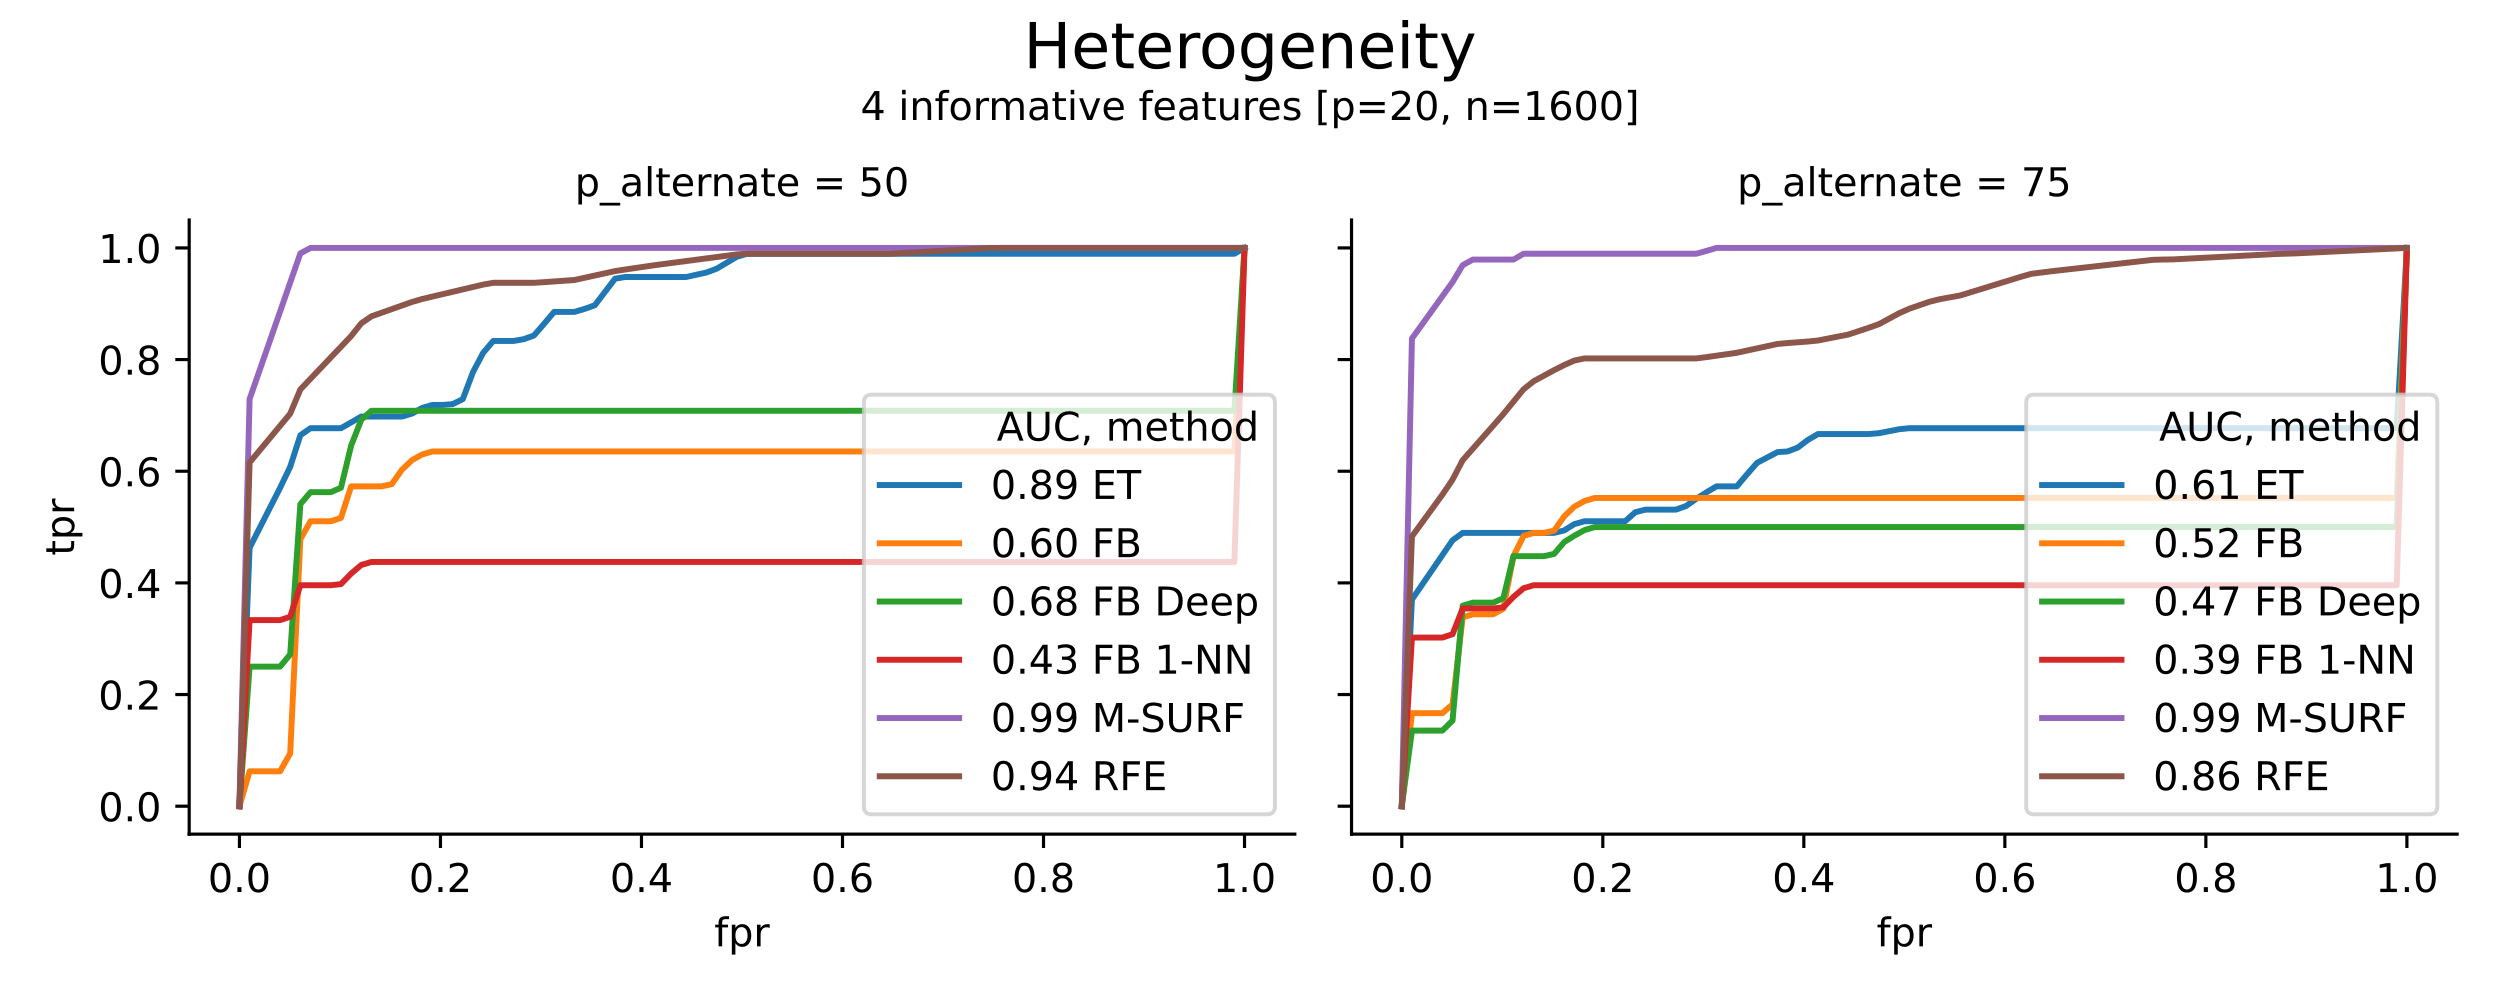 <?xml version="1.0" encoding="utf-8" standalone="no"?>
<!DOCTYPE svg PUBLIC "-//W3C//DTD SVG 1.1//EN"
  "http://www.w3.org/Graphics/SVG/1.1/DTD/svg11.dtd">
<!-- Created with matplotlib (https://matplotlib.org/) -->
<svg height="252pt" version="1.1" viewBox="0 0 630 252" width="630pt" xmlns="http://www.w3.org/2000/svg" xmlns:xlink="http://www.w3.org/1999/xlink">
 <defs>
  <style type="text/css">
*{stroke-linecap:butt;stroke-linejoin:round;}
  </style>
 </defs>
 <g id="figure_1">
  <g id="patch_1">
   <path d="M 0 252 
L 630 252 
L 630 0 
L 0 0 
z
" style="fill:#ffffff;"/>
  </g>
  <g id="axes_1">
   <g id="patch_2">
    <path d="M 47.675 210.2 
L 326.288 210.2 
L 326.288 55.44 
L 47.675 55.44 
z
" style="fill:#ffffff;"/>
   </g>
   <g id="matplotlib.axis_1">
    <g id="xtick_1">
     <g id="line2d_1">
      <defs>
       <path d="M 0 0 
L 0 3.5 
" id="m44c162292c" style="stroke:#000000;stroke-width:0.8;"/>
      </defs>
      <g>
       <use style="stroke:#000000;stroke-width:0.8;" x="60.339" xlink:href="#m44c162292c" y="210.2"/>
      </g>
     </g>
     <g id="text_1">
      <!-- 0.0 -->
      <defs>
       <path d="M 31.781 66.406 
Q 24.172 66.406 20.328 58.906 
Q 16.5 51.422 16.5 36.375 
Q 16.5 21.391 20.328 13.891 
Q 24.172 6.391 31.781 6.391 
Q 39.453 6.391 43.281 13.891 
Q 47.125 21.391 47.125 36.375 
Q 47.125 51.422 43.281 58.906 
Q 39.453 66.406 31.781 66.406 
z
M 31.781 74.219 
Q 44.047 74.219 50.516 64.516 
Q 56.984 54.828 56.984 36.375 
Q 56.984 17.969 50.516 8.266 
Q 44.047 -1.422 31.781 -1.422 
Q 19.531 -1.422 13.062 8.266 
Q 6.594 17.969 6.594 36.375 
Q 6.594 54.828 13.062 64.516 
Q 19.531 74.219 31.781 74.219 
z
" id="DejaVuSans-48"/>
       <path d="M 10.688 12.406 
L 21 12.406 
L 21 0 
L 10.688 0 
z
" id="DejaVuSans-46"/>
      </defs>
      <g transform="translate(52.388 224.798)scale(0.1 -0.1)">
       <use xlink:href="#DejaVuSans-48"/>
       <use x="63.623" xlink:href="#DejaVuSans-46"/>
       <use x="95.41" xlink:href="#DejaVuSans-48"/>
      </g>
     </g>
    </g>
    <g id="xtick_2">
     <g id="line2d_2">
      <g>
       <use style="stroke:#000000;stroke-width:0.8;" x="110.996" xlink:href="#m44c162292c" y="210.2"/>
      </g>
     </g>
     <g id="text_2">
      <!-- 0.2 -->
      <defs>
       <path d="M 19.188 8.297 
L 53.609 8.297 
L 53.609 0 
L 7.328 0 
L 7.328 8.297 
Q 12.938 14.109 22.625 23.891 
Q 32.328 33.688 34.812 36.531 
Q 39.547 41.844 41.422 45.531 
Q 43.312 49.219 43.312 52.781 
Q 43.312 58.594 39.234 62.25 
Q 35.156 65.922 28.609 65.922 
Q 23.969 65.922 18.812 64.312 
Q 13.672 62.703 7.812 59.422 
L 7.812 69.391 
Q 13.766 71.781 18.938 73 
Q 24.125 74.219 28.422 74.219 
Q 39.75 74.219 46.484 68.547 
Q 53.219 62.891 53.219 53.422 
Q 53.219 48.922 51.531 44.891 
Q 49.859 40.875 45.406 35.406 
Q 44.188 33.984 37.641 27.219 
Q 31.109 20.453 19.188 8.297 
z
" id="DejaVuSans-50"/>
      </defs>
      <g transform="translate(103.044 224.798)scale(0.1 -0.1)">
       <use xlink:href="#DejaVuSans-48"/>
       <use x="63.623" xlink:href="#DejaVuSans-46"/>
       <use x="95.41" xlink:href="#DejaVuSans-50"/>
      </g>
     </g>
    </g>
    <g id="xtick_3">
     <g id="line2d_3">
      <g>
       <use style="stroke:#000000;stroke-width:0.8;" x="161.653" xlink:href="#m44c162292c" y="210.2"/>
      </g>
     </g>
     <g id="text_3">
      <!-- 0.4 -->
      <defs>
       <path d="M 37.797 64.312 
L 12.891 25.391 
L 37.797 25.391 
z
M 35.203 72.906 
L 47.609 72.906 
L 47.609 25.391 
L 58.016 25.391 
L 58.016 17.188 
L 47.609 17.188 
L 47.609 0 
L 37.797 0 
L 37.797 17.188 
L 4.891 17.188 
L 4.891 26.703 
z
" id="DejaVuSans-52"/>
      </defs>
      <g transform="translate(153.701 224.798)scale(0.1 -0.1)">
       <use xlink:href="#DejaVuSans-48"/>
       <use x="63.623" xlink:href="#DejaVuSans-46"/>
       <use x="95.41" xlink:href="#DejaVuSans-52"/>
      </g>
     </g>
    </g>
    <g id="xtick_4">
     <g id="line2d_4">
      <g>
       <use style="stroke:#000000;stroke-width:0.8;" x="212.31" xlink:href="#m44c162292c" y="210.2"/>
      </g>
     </g>
     <g id="text_4">
      <!-- 0.6 -->
      <defs>
       <path d="M 33.016 40.375 
Q 26.375 40.375 22.484 35.828 
Q 18.609 31.297 18.609 23.391 
Q 18.609 15.531 22.484 10.953 
Q 26.375 6.391 33.016 6.391 
Q 39.656 6.391 43.531 10.953 
Q 47.406 15.531 47.406 23.391 
Q 47.406 31.297 43.531 35.828 
Q 39.656 40.375 33.016 40.375 
z
M 52.594 71.297 
L 52.594 62.312 
Q 48.875 64.062 45.094 64.984 
Q 41.312 65.922 37.594 65.922 
Q 27.828 65.922 22.672 59.328 
Q 17.531 52.734 16.797 39.406 
Q 19.672 43.656 24.016 45.922 
Q 28.375 48.188 33.594 48.188 
Q 44.578 48.188 50.953 41.516 
Q 57.328 34.859 57.328 23.391 
Q 57.328 12.156 50.688 5.359 
Q 44.047 -1.422 33.016 -1.422 
Q 20.359 -1.422 13.672 8.266 
Q 6.984 17.969 6.984 36.375 
Q 6.984 53.656 15.188 63.938 
Q 23.391 74.219 37.203 74.219 
Q 40.922 74.219 44.703 73.484 
Q 48.484 72.75 52.594 71.297 
z
" id="DejaVuSans-54"/>
      </defs>
      <g transform="translate(204.358 224.798)scale(0.1 -0.1)">
       <use xlink:href="#DejaVuSans-48"/>
       <use x="63.623" xlink:href="#DejaVuSans-46"/>
       <use x="95.41" xlink:href="#DejaVuSans-54"/>
      </g>
     </g>
    </g>
    <g id="xtick_5">
     <g id="line2d_5">
      <g>
       <use style="stroke:#000000;stroke-width:0.8;" x="262.966" xlink:href="#m44c162292c" y="210.2"/>
      </g>
     </g>
     <g id="text_5">
      <!-- 0.8 -->
      <defs>
       <path d="M 31.781 34.625 
Q 24.75 34.625 20.719 30.859 
Q 16.703 27.094 16.703 20.516 
Q 16.703 13.922 20.719 10.156 
Q 24.75 6.391 31.781 6.391 
Q 38.812 6.391 42.859 10.172 
Q 46.922 13.969 46.922 20.516 
Q 46.922 27.094 42.891 30.859 
Q 38.875 34.625 31.781 34.625 
z
M 21.922 38.812 
Q 15.578 40.375 12.031 44.719 
Q 8.5 49.078 8.5 55.328 
Q 8.5 64.062 14.719 69.141 
Q 20.953 74.219 31.781 74.219 
Q 42.672 74.219 48.875 69.141 
Q 55.078 64.062 55.078 55.328 
Q 55.078 49.078 51.531 44.719 
Q 48 40.375 41.703 38.812 
Q 48.828 37.156 52.797 32.312 
Q 56.781 27.484 56.781 20.516 
Q 56.781 9.906 50.312 4.234 
Q 43.844 -1.422 31.781 -1.422 
Q 19.734 -1.422 13.25 4.234 
Q 6.781 9.906 6.781 20.516 
Q 6.781 27.484 10.781 32.312 
Q 14.797 37.156 21.922 38.812 
z
M 18.312 54.391 
Q 18.312 48.734 21.844 45.562 
Q 25.391 42.391 31.781 42.391 
Q 38.141 42.391 41.719 45.562 
Q 45.312 48.734 45.312 54.391 
Q 45.312 60.062 41.719 63.234 
Q 38.141 66.406 31.781 66.406 
Q 25.391 66.406 21.844 63.234 
Q 18.312 60.062 18.312 54.391 
z
" id="DejaVuSans-56"/>
      </defs>
      <g transform="translate(255.015 224.798)scale(0.1 -0.1)">
       <use xlink:href="#DejaVuSans-48"/>
       <use x="63.623" xlink:href="#DejaVuSans-46"/>
       <use x="95.41" xlink:href="#DejaVuSans-56"/>
      </g>
     </g>
    </g>
    <g id="xtick_6">
     <g id="line2d_6">
      <g>
       <use style="stroke:#000000;stroke-width:0.8;" x="313.623" xlink:href="#m44c162292c" y="210.2"/>
      </g>
     </g>
     <g id="text_6">
      <!-- 1.0 -->
      <defs>
       <path d="M 12.406 8.297 
L 28.516 8.297 
L 28.516 63.922 
L 10.984 60.406 
L 10.984 69.391 
L 28.422 72.906 
L 38.281 72.906 
L 38.281 8.297 
L 54.391 8.297 
L 54.391 0 
L 12.406 0 
z
" id="DejaVuSans-49"/>
      </defs>
      <g transform="translate(305.672 224.798)scale(0.1 -0.1)">
       <use xlink:href="#DejaVuSans-49"/>
       <use x="63.623" xlink:href="#DejaVuSans-46"/>
       <use x="95.41" xlink:href="#DejaVuSans-48"/>
      </g>
     </g>
    </g>
    <g id="text_7">
     <!-- fpr -->
     <defs>
      <path d="M 37.109 75.984 
L 37.109 68.5 
L 28.516 68.5 
Q 23.688 68.5 21.797 66.547 
Q 19.922 64.594 19.922 59.516 
L 19.922 54.688 
L 34.719 54.688 
L 34.719 47.703 
L 19.922 47.703 
L 19.922 0 
L 10.891 0 
L 10.891 47.703 
L 2.297 47.703 
L 2.297 54.688 
L 10.891 54.688 
L 10.891 58.5 
Q 10.891 67.625 15.141 71.797 
Q 19.391 75.984 28.609 75.984 
z
" id="DejaVuSans-102"/>
      <path d="M 18.109 8.203 
L 18.109 -20.797 
L 9.078 -20.797 
L 9.078 54.688 
L 18.109 54.688 
L 18.109 46.391 
Q 20.953 51.266 25.266 53.625 
Q 29.594 56 35.594 56 
Q 45.562 56 51.781 48.094 
Q 58.016 40.188 58.016 27.297 
Q 58.016 14.406 51.781 6.484 
Q 45.562 -1.422 35.594 -1.422 
Q 29.594 -1.422 25.266 0.953 
Q 20.953 3.328 18.109 8.203 
z
M 48.688 27.297 
Q 48.688 37.203 44.609 42.844 
Q 40.531 48.484 33.406 48.484 
Q 26.266 48.484 22.188 42.844 
Q 18.109 37.203 18.109 27.297 
Q 18.109 17.391 22.188 11.75 
Q 26.266 6.109 33.406 6.109 
Q 40.531 6.109 44.609 11.75 
Q 48.688 17.391 48.688 27.297 
z
" id="DejaVuSans-112"/>
      <path d="M 41.109 46.297 
Q 39.594 47.172 37.812 47.578 
Q 36.031 48 33.891 48 
Q 26.266 48 22.188 43.047 
Q 18.109 38.094 18.109 28.812 
L 18.109 0 
L 9.078 0 
L 9.078 54.688 
L 18.109 54.688 
L 18.109 46.188 
Q 20.953 51.172 25.484 53.578 
Q 30.031 56 36.531 56 
Q 37.453 56 38.578 55.875 
Q 39.703 55.766 41.062 55.516 
z
" id="DejaVuSans-114"/>
     </defs>
     <g transform="translate(179.991 238.477)scale(0.1 -0.1)">
      <use xlink:href="#DejaVuSans-102"/>
      <use x="35.205" xlink:href="#DejaVuSans-112"/>
      <use x="98.682" xlink:href="#DejaVuSans-114"/>
     </g>
    </g>
   </g>
   <g id="matplotlib.axis_2">
    <g id="ytick_1">
     <g id="line2d_7">
      <defs>
       <path d="M 0 0 
L -3.5 0 
" id="mcf3d81d4c1" style="stroke:#000000;stroke-width:0.8;"/>
      </defs>
      <g>
       <use style="stroke:#000000;stroke-width:0.8;" x="47.675" xlink:href="#mcf3d81d4c1" y="203.165"/>
      </g>
     </g>
     <g id="text_8">
      <!-- 0.0 -->
      <g transform="translate(24.772 206.965)scale(0.1 -0.1)">
       <use xlink:href="#DejaVuSans-48"/>
       <use x="63.623" xlink:href="#DejaVuSans-46"/>
       <use x="95.41" xlink:href="#DejaVuSans-48"/>
      </g>
     </g>
    </g>
    <g id="ytick_2">
     <g id="line2d_8">
      <g>
       <use style="stroke:#000000;stroke-width:0.8;" x="47.675" xlink:href="#mcf3d81d4c1" y="175.027"/>
      </g>
     </g>
     <g id="text_9">
      <!-- 0.2 -->
      <g transform="translate(24.772 178.826)scale(0.1 -0.1)">
       <use xlink:href="#DejaVuSans-48"/>
       <use x="63.623" xlink:href="#DejaVuSans-46"/>
       <use x="95.41" xlink:href="#DejaVuSans-50"/>
      </g>
     </g>
    </g>
    <g id="ytick_3">
     <g id="line2d_9">
      <g>
       <use style="stroke:#000000;stroke-width:0.8;" x="47.675" xlink:href="#mcf3d81d4c1" y="146.889"/>
      </g>
     </g>
     <g id="text_10">
      <!-- 0.4 -->
      <g transform="translate(24.772 150.688)scale(0.1 -0.1)">
       <use xlink:href="#DejaVuSans-48"/>
       <use x="63.623" xlink:href="#DejaVuSans-46"/>
       <use x="95.41" xlink:href="#DejaVuSans-52"/>
      </g>
     </g>
    </g>
    <g id="ytick_4">
     <g id="line2d_10">
      <g>
       <use style="stroke:#000000;stroke-width:0.8;" x="47.675" xlink:href="#mcf3d81d4c1" y="118.751"/>
      </g>
     </g>
     <g id="text_11">
      <!-- 0.6 -->
      <g transform="translate(24.772 122.55)scale(0.1 -0.1)">
       <use xlink:href="#DejaVuSans-48"/>
       <use x="63.623" xlink:href="#DejaVuSans-46"/>
       <use x="95.41" xlink:href="#DejaVuSans-54"/>
      </g>
     </g>
    </g>
    <g id="ytick_5">
     <g id="line2d_11">
      <g>
       <use style="stroke:#000000;stroke-width:0.8;" x="47.675" xlink:href="#mcf3d81d4c1" y="90.613"/>
      </g>
     </g>
     <g id="text_12">
      <!-- 0.8 -->
      <g transform="translate(24.772 94.412)scale(0.1 -0.1)">
       <use xlink:href="#DejaVuSans-48"/>
       <use x="63.623" xlink:href="#DejaVuSans-46"/>
       <use x="95.41" xlink:href="#DejaVuSans-56"/>
      </g>
     </g>
    </g>
    <g id="ytick_6">
     <g id="line2d_12">
      <g>
       <use style="stroke:#000000;stroke-width:0.8;" x="47.675" xlink:href="#mcf3d81d4c1" y="62.475"/>
      </g>
     </g>
     <g id="text_13">
      <!-- 1.0 -->
      <g transform="translate(24.772 66.274)scale(0.1 -0.1)">
       <use xlink:href="#DejaVuSans-49"/>
       <use x="63.623" xlink:href="#DejaVuSans-46"/>
       <use x="95.41" xlink:href="#DejaVuSans-48"/>
      </g>
     </g>
    </g>
    <g id="text_14">
     <!-- tpr -->
     <defs>
      <path d="M 18.312 70.219 
L 18.312 54.688 
L 36.812 54.688 
L 36.812 47.703 
L 18.312 47.703 
L 18.312 18.016 
Q 18.312 11.328 20.141 9.422 
Q 21.969 7.516 27.594 7.516 
L 36.812 7.516 
L 36.812 0 
L 27.594 0 
Q 17.188 0 13.234 3.875 
Q 9.281 7.766 9.281 18.016 
L 9.281 47.703 
L 2.688 47.703 
L 2.688 54.688 
L 9.281 54.688 
L 9.281 70.219 
z
" id="DejaVuSans-116"/>
     </defs>
     <g transform="translate(18.692 140.01)rotate(-90)scale(0.1 -0.1)">
      <use xlink:href="#DejaVuSans-116"/>
      <use x="39.209" xlink:href="#DejaVuSans-112"/>
      <use x="102.686" xlink:href="#DejaVuSans-114"/>
     </g>
    </g>
   </g>
   <g id="line2d_13">
    <path clip-path="url(#pf20dd1eaf3)" d="M 60.339 203.165 
L 62.898 138.046 
L 65.456 133.012 
L 68.014 127.979 
L 70.573 122.946 
L 73.131 117.632 
L 75.69 109.682 
L 78.248 107.906 
L 80.807 107.906 
L 83.365 107.906 
L 85.923 107.906 
L 88.482 106.44 
L 91.04 104.975 
L 93.599 104.975 
L 96.157 104.975 
L 98.716 104.975 
L 101.274 104.975 
L 103.832 104.22 
L 106.391 102.799 
L 108.949 102.044 
L 111.508 102.044 
L 114.066 101.844 
L 116.625 100.578 
L 119.183 93.784 
L 121.741 88.943 
L 124.3 85.923 
L 126.858 85.923 
L 129.417 85.923 
L 131.975 85.47 
L 134.534 84.564 
L 137.092 81.615 
L 139.65 78.595 
L 142.209 78.595 
L 144.767 78.595 
L 147.326 77.84 
L 149.884 76.932 
L 152.443 73.577 
L 155.001 70.222 
L 157.559 69.802 
L 160.118 69.802 
L 162.676 69.802 
L 165.235 69.802 
L 167.793 69.802 
L 170.351 69.802 
L 172.91 69.802 
L 175.468 69.236 
L 178.027 68.67 
L 180.585 67.715 
L 183.144 66.205 
L 185.702 64.695 
L 188.26 63.94 
L 190.819 63.94 
L 193.377 63.94 
L 195.936 63.94 
L 198.494 63.94 
L 201.053 63.94 
L 203.611 63.94 
L 206.169 63.94 
L 208.728 63.94 
L 211.286 63.94 
L 213.845 63.94 
L 216.403 63.94 
L 218.962 63.94 
L 221.52 63.94 
L 224.078 63.94 
L 226.637 63.94 
L 229.195 63.94 
L 231.754 63.94 
L 234.312 63.94 
L 236.871 63.94 
L 239.429 63.94 
L 241.987 63.94 
L 244.546 63.94 
L 247.104 63.94 
L 249.663 63.94 
L 252.221 63.94 
L 254.78 63.94 
L 257.338 63.94 
L 259.896 63.94 
L 262.455 63.94 
L 265.013 63.94 
L 267.572 63.94 
L 270.13 63.94 
L 272.688 63.94 
L 275.247 63.94 
L 277.805 63.94 
L 280.364 63.94 
L 282.922 63.94 
L 285.481 63.94 
L 288.039 63.94 
L 290.597 63.94 
L 293.156 63.94 
L 295.714 63.94 
L 298.273 63.94 
L 300.831 63.94 
L 303.39 63.94 
L 305.948 63.94 
L 308.506 63.94 
L 311.065 63.94 
L 313.623 62.475 
" style="fill:none;stroke:#1f77b4;stroke-linecap:square;stroke-width:1.5;"/>
   </g>
   <g id="line2d_14">
    <path clip-path="url(#pf20dd1eaf3)" d="M 60.339 203.165 
L 62.898 194.372 
L 65.456 194.372 
L 68.014 194.372 
L 70.573 194.372 
L 73.131 189.872 
L 75.69 135.884 
L 78.248 131.354 
L 80.807 131.354 
L 83.365 131.354 
L 85.923 130.511 
L 88.482 122.561 
L 91.04 122.561 
L 93.599 122.561 
L 96.157 122.561 
L 98.716 121.999 
L 101.274 118.387 
L 103.832 115.944 
L 106.391 114.523 
L 108.949 113.768 
L 111.508 113.768 
L 114.066 113.768 
L 116.625 113.768 
L 119.183 113.768 
L 121.741 113.768 
L 124.3 113.768 
L 126.858 113.768 
L 129.417 113.768 
L 131.975 113.768 
L 134.534 113.768 
L 137.092 113.768 
L 139.65 113.768 
L 142.209 113.768 
L 144.767 113.768 
L 147.326 113.768 
L 149.884 113.768 
L 152.443 113.768 
L 155.001 113.768 
L 157.559 113.768 
L 160.118 113.768 
L 162.676 113.768 
L 165.235 113.768 
L 167.793 113.768 
L 170.351 113.768 
L 172.91 113.768 
L 175.468 113.768 
L 178.027 113.768 
L 180.585 113.768 
L 183.144 113.768 
L 185.702 113.768 
L 188.26 113.768 
L 190.819 113.768 
L 193.377 113.768 
L 195.936 113.768 
L 198.494 113.768 
L 201.053 113.768 
L 203.611 113.768 
L 206.169 113.768 
L 208.728 113.768 
L 211.286 113.768 
L 213.845 113.768 
L 216.403 113.768 
L 218.962 113.768 
L 221.52 113.768 
L 224.078 113.768 
L 226.637 113.768 
L 229.195 113.768 
L 231.754 113.768 
L 234.312 113.768 
L 236.871 113.768 
L 239.429 113.768 
L 241.987 113.768 
L 244.546 113.768 
L 247.104 113.768 
L 249.663 113.768 
L 252.221 113.768 
L 254.78 113.768 
L 257.338 113.768 
L 259.896 113.768 
L 262.455 113.768 
L 265.013 113.768 
L 267.572 113.768 
L 270.13 113.768 
L 272.688 113.768 
L 275.247 113.768 
L 277.805 113.768 
L 280.364 113.768 
L 282.922 113.768 
L 285.481 113.768 
L 288.039 113.768 
L 290.597 113.768 
L 293.156 113.768 
L 295.714 113.768 
L 298.273 113.768 
L 300.831 113.768 
L 303.39 113.768 
L 305.948 113.768 
L 308.506 113.768 
L 311.065 113.768 
L 313.623 62.475 
" style="fill:none;stroke:#ff7f0e;stroke-linecap:square;stroke-width:1.5;"/>
   </g>
   <g id="line2d_15">
    <path clip-path="url(#pf20dd1eaf3)" d="M 60.339 203.165 
L 62.898 167.993 
L 65.456 167.993 
L 68.014 167.993 
L 70.573 167.993 
L 73.131 164.899 
L 75.69 127.047 
L 78.248 124.027 
L 80.807 124.027 
L 83.365 124.027 
L 85.923 122.902 
L 88.482 112.303 
L 91.04 105.774 
L 93.599 103.509 
L 96.157 103.509 
L 98.716 103.509 
L 101.274 103.509 
L 103.832 103.509 
L 106.391 103.509 
L 108.949 103.509 
L 111.508 103.509 
L 114.066 103.509 
L 116.625 103.509 
L 119.183 103.509 
L 121.741 103.509 
L 124.3 103.509 
L 126.858 103.509 
L 129.417 103.509 
L 131.975 103.509 
L 134.534 103.509 
L 137.092 103.509 
L 139.65 103.509 
L 142.209 103.509 
L 144.767 103.509 
L 147.326 103.509 
L 149.884 103.509 
L 152.443 103.509 
L 155.001 103.509 
L 157.559 103.509 
L 160.118 103.509 
L 162.676 103.509 
L 165.235 103.509 
L 167.793 103.509 
L 170.351 103.509 
L 172.91 103.509 
L 175.468 103.509 
L 178.027 103.509 
L 180.585 103.509 
L 183.144 103.509 
L 185.702 103.509 
L 188.26 103.509 
L 190.819 103.509 
L 193.377 103.509 
L 195.936 103.509 
L 198.494 103.509 
L 201.053 103.509 
L 203.611 103.509 
L 206.169 103.509 
L 208.728 103.509 
L 211.286 103.509 
L 213.845 103.509 
L 216.403 103.509 
L 218.962 103.509 
L 221.52 103.509 
L 224.078 103.509 
L 226.637 103.509 
L 229.195 103.509 
L 231.754 103.509 
L 234.312 103.509 
L 236.871 103.509 
L 239.429 103.509 
L 241.987 103.509 
L 244.546 103.509 
L 247.104 103.509 
L 249.663 103.509 
L 252.221 103.509 
L 254.78 103.509 
L 257.338 103.509 
L 259.896 103.509 
L 262.455 103.509 
L 265.013 103.509 
L 267.572 103.509 
L 270.13 103.509 
L 272.688 103.509 
L 275.247 103.509 
L 277.805 103.509 
L 280.364 103.509 
L 282.922 103.509 
L 285.481 103.509 
L 288.039 103.509 
L 290.597 103.509 
L 293.156 103.509 
L 295.714 103.509 
L 298.273 103.509 
L 300.831 103.509 
L 303.39 103.509 
L 305.948 103.509 
L 308.506 103.509 
L 311.065 103.509 
L 313.623 62.475 
" style="fill:none;stroke:#2ca02c;stroke-linecap:square;stroke-width:1.5;"/>
   </g>
   <g id="line2d_16">
    <path clip-path="url(#pf20dd1eaf3)" d="M 60.339 203.165 
L 62.898 156.268 
L 65.456 156.268 
L 68.014 156.268 
L 70.573 156.268 
L 73.131 155.425 
L 75.69 147.475 
L 78.248 147.475 
L 80.807 147.475 
L 83.365 147.475 
L 85.923 147.194 
L 88.482 144.544 
L 91.04 142.368 
L 93.599 141.613 
L 96.157 141.613 
L 98.716 141.613 
L 101.274 141.613 
L 103.832 141.613 
L 106.391 141.613 
L 108.949 141.613 
L 111.508 141.613 
L 114.066 141.613 
L 116.625 141.613 
L 119.183 141.613 
L 121.741 141.613 
L 124.3 141.613 
L 126.858 141.613 
L 129.417 141.613 
L 131.975 141.613 
L 134.534 141.613 
L 137.092 141.613 
L 139.65 141.613 
L 142.209 141.613 
L 144.767 141.613 
L 147.326 141.613 
L 149.884 141.613 
L 152.443 141.613 
L 155.001 141.613 
L 157.559 141.613 
L 160.118 141.613 
L 162.676 141.613 
L 165.235 141.613 
L 167.793 141.613 
L 170.351 141.613 
L 172.91 141.613 
L 175.468 141.613 
L 178.027 141.613 
L 180.585 141.613 
L 183.144 141.613 
L 185.702 141.613 
L 188.26 141.613 
L 190.819 141.613 
L 193.377 141.613 
L 195.936 141.613 
L 198.494 141.613 
L 201.053 141.613 
L 203.611 141.613 
L 206.169 141.613 
L 208.728 141.613 
L 211.286 141.613 
L 213.845 141.613 
L 216.403 141.613 
L 218.962 141.613 
L 221.52 141.613 
L 224.078 141.613 
L 226.637 141.613 
L 229.195 141.613 
L 231.754 141.613 
L 234.312 141.613 
L 236.871 141.613 
L 239.429 141.613 
L 241.987 141.613 
L 244.546 141.613 
L 247.104 141.613 
L 249.663 141.613 
L 252.221 141.613 
L 254.78 141.613 
L 257.338 141.613 
L 259.896 141.613 
L 262.455 141.613 
L 265.013 141.613 
L 267.572 141.613 
L 270.13 141.613 
L 272.688 141.613 
L 275.247 141.613 
L 277.805 141.613 
L 280.364 141.613 
L 282.922 141.613 
L 285.481 141.613 
L 288.039 141.613 
L 290.597 141.613 
L 293.156 141.613 
L 295.714 141.613 
L 298.273 141.613 
L 300.831 141.613 
L 303.39 141.613 
L 305.948 141.613 
L 308.506 141.613 
L 311.065 141.613 
L 313.623 62.475 
" style="fill:none;stroke:#d62728;stroke-linecap:square;stroke-width:1.5;"/>
   </g>
   <g id="line2d_17">
    <path clip-path="url(#pf20dd1eaf3)" d="M 60.339 203.165 
L 62.898 100.564 
L 65.456 93.221 
L 68.014 85.879 
L 70.573 78.536 
L 73.131 71.194 
L 75.69 63.851 
L 78.248 62.475 
L 80.807 62.475 
L 83.365 62.475 
L 85.923 62.475 
L 88.482 62.475 
L 91.04 62.475 
L 93.599 62.475 
L 96.157 62.475 
L 98.716 62.475 
L 101.274 62.475 
L 103.832 62.475 
L 106.391 62.475 
L 108.949 62.475 
L 111.508 62.475 
L 114.066 62.475 
L 116.625 62.475 
L 119.183 62.475 
L 121.741 62.475 
L 124.3 62.475 
L 126.858 62.475 
L 129.417 62.475 
L 131.975 62.475 
L 134.534 62.475 
L 137.092 62.475 
L 139.65 62.475 
L 142.209 62.475 
L 144.767 62.475 
L 147.326 62.475 
L 149.884 62.475 
L 152.443 62.475 
L 155.001 62.475 
L 157.559 62.475 
L 160.118 62.475 
L 162.676 62.475 
L 165.235 62.475 
L 167.793 62.475 
L 170.351 62.475 
L 172.91 62.475 
L 175.468 62.475 
L 178.027 62.475 
L 180.585 62.475 
L 183.144 62.475 
L 185.702 62.475 
L 188.26 62.475 
L 190.819 62.475 
L 193.377 62.475 
L 195.936 62.475 
L 198.494 62.475 
L 201.053 62.475 
L 203.611 62.475 
L 206.169 62.475 
L 208.728 62.475 
L 211.286 62.475 
L 213.845 62.475 
L 216.403 62.475 
L 218.962 62.475 
L 221.52 62.475 
L 224.078 62.475 
L 226.637 62.475 
L 229.195 62.475 
L 231.754 62.475 
L 234.312 62.475 
L 236.871 62.475 
L 239.429 62.475 
L 241.987 62.475 
L 244.546 62.475 
L 247.104 62.475 
L 249.663 62.475 
L 252.221 62.475 
L 254.78 62.475 
L 257.338 62.475 
L 259.896 62.475 
L 262.455 62.475 
L 265.013 62.475 
L 267.572 62.475 
L 270.13 62.475 
L 272.688 62.475 
L 275.247 62.475 
L 277.805 62.475 
L 280.364 62.475 
L 282.922 62.475 
L 285.481 62.475 
L 288.039 62.475 
L 290.597 62.475 
L 293.156 62.475 
L 295.714 62.475 
L 298.273 62.475 
L 300.831 62.475 
L 303.39 62.475 
L 305.948 62.475 
L 308.506 62.475 
L 311.065 62.475 
L 313.623 62.475 
" style="fill:none;stroke:#9467bd;stroke-linecap:square;stroke-width:1.5;"/>
   </g>
   <g id="line2d_18">
    <path clip-path="url(#pf20dd1eaf3)" d="M 60.339 203.165 
L 62.898 116.551 
L 65.456 113.472 
L 68.014 110.393 
L 70.573 107.314 
L 73.131 104.235 
L 75.69 98.138 
L 78.248 95.449 
L 80.807 92.76 
L 83.365 90.071 
L 85.923 87.382 
L 88.482 84.693 
L 91.04 81.484 
L 93.599 79.715 
L 96.157 78.809 
L 98.716 77.903 
L 101.274 76.997 
L 103.832 76.091 
L 106.391 75.345 
L 108.949 74.741 
L 111.508 74.137 
L 114.066 73.533 
L 116.625 72.929 
L 119.183 72.325 
L 121.741 71.721 
L 124.3 71.268 
L 126.858 71.268 
L 129.417 71.268 
L 131.975 71.268 
L 134.534 71.268 
L 137.092 71.106 
L 139.65 70.923 
L 142.209 70.74 
L 144.767 70.557 
L 147.326 69.997 
L 149.884 69.436 
L 152.443 68.876 
L 155.001 68.315 
L 157.559 67.915 
L 160.118 67.537 
L 162.676 67.16 
L 165.235 66.792 
L 167.793 66.457 
L 170.351 66.121 
L 172.91 65.786 
L 175.468 65.45 
L 178.027 65.114 
L 180.585 64.779 
L 183.144 64.443 
L 185.702 64.108 
L 188.26 63.94 
L 190.819 63.94 
L 193.377 63.94 
L 195.936 63.94 
L 198.494 63.94 
L 201.053 63.94 
L 203.611 63.94 
L 206.169 63.94 
L 208.728 63.94 
L 211.286 63.94 
L 213.845 63.94 
L 216.403 63.94 
L 218.962 63.94 
L 221.52 63.94 
L 224.078 63.94 
L 226.637 63.805 
L 229.195 63.661 
L 231.754 63.517 
L 234.312 63.373 
L 236.871 63.23 
L 239.429 63.086 
L 241.987 62.942 
L 244.546 62.798 
L 247.104 62.654 
L 249.663 62.51 
L 252.221 62.475 
L 254.78 62.475 
L 257.338 62.475 
L 259.896 62.475 
L 262.455 62.475 
L 265.013 62.475 
L 267.572 62.475 
L 270.13 62.475 
L 272.688 62.475 
L 275.247 62.475 
L 277.805 62.475 
L 280.364 62.475 
L 282.922 62.475 
L 285.481 62.475 
L 288.039 62.475 
L 290.597 62.475 
L 293.156 62.475 
L 295.714 62.475 
L 298.273 62.475 
L 300.831 62.475 
L 303.39 62.475 
L 305.948 62.475 
L 308.506 62.475 
L 311.065 62.475 
L 313.623 62.475 
" style="fill:none;stroke:#8c564b;stroke-linecap:square;stroke-width:1.5;"/>
   </g>
   <g id="patch_3">
    <path d="M 47.675 210.2 
L 47.675 55.44 
" style="fill:none;stroke:#000000;stroke-linecap:square;stroke-linejoin:miter;stroke-width:0.8;"/>
   </g>
   <g id="patch_4">
    <path d="M 47.675 210.2 
L 326.288 210.2 
" style="fill:none;stroke:#000000;stroke-linecap:square;stroke-linejoin:miter;stroke-width:0.8;"/>
   </g>
   <g id="text_15">
    <!-- p_alternate = 50 -->
    <defs>
     <path d="M 50.984 -16.609 
L 50.984 -23.578 
L -0.984 -23.578 
L -0.984 -16.609 
z
" id="DejaVuSans-95"/>
     <path d="M 34.281 27.484 
Q 23.391 27.484 19.188 25 
Q 14.984 22.516 14.984 16.5 
Q 14.984 11.719 18.141 8.906 
Q 21.297 6.109 26.703 6.109 
Q 34.188 6.109 38.703 11.406 
Q 43.219 16.703 43.219 25.484 
L 43.219 27.484 
z
M 52.203 31.203 
L 52.203 0 
L 43.219 0 
L 43.219 8.297 
Q 40.141 3.328 35.547 0.953 
Q 30.953 -1.422 24.312 -1.422 
Q 15.922 -1.422 10.953 3.297 
Q 6 8.016 6 15.922 
Q 6 25.141 12.172 29.828 
Q 18.359 34.516 30.609 34.516 
L 43.219 34.516 
L 43.219 35.406 
Q 43.219 41.609 39.141 45 
Q 35.062 48.391 27.688 48.391 
Q 23 48.391 18.547 47.266 
Q 14.109 46.141 10.016 43.891 
L 10.016 52.203 
Q 14.938 54.109 19.578 55.047 
Q 24.219 56 28.609 56 
Q 40.484 56 46.344 49.844 
Q 52.203 43.703 52.203 31.203 
z
" id="DejaVuSans-97"/>
     <path d="M 9.422 75.984 
L 18.406 75.984 
L 18.406 0 
L 9.422 0 
z
" id="DejaVuSans-108"/>
     <path d="M 56.203 29.594 
L 56.203 25.203 
L 14.891 25.203 
Q 15.484 15.922 20.484 11.062 
Q 25.484 6.203 34.422 6.203 
Q 39.594 6.203 44.453 7.469 
Q 49.312 8.734 54.109 11.281 
L 54.109 2.781 
Q 49.266 0.734 44.188 -0.344 
Q 39.109 -1.422 33.891 -1.422 
Q 20.797 -1.422 13.156 6.188 
Q 5.516 13.812 5.516 26.812 
Q 5.516 40.234 12.766 48.109 
Q 20.016 56 32.328 56 
Q 43.359 56 49.781 48.891 
Q 56.203 41.797 56.203 29.594 
z
M 47.219 32.234 
Q 47.125 39.594 43.094 43.984 
Q 39.062 48.391 32.422 48.391 
Q 24.906 48.391 20.391 44.141 
Q 15.875 39.891 15.188 32.172 
z
" id="DejaVuSans-101"/>
     <path d="M 54.891 33.016 
L 54.891 0 
L 45.906 0 
L 45.906 32.719 
Q 45.906 40.484 42.875 44.328 
Q 39.844 48.188 33.797 48.188 
Q 26.516 48.188 22.312 43.547 
Q 18.109 38.922 18.109 30.906 
L 18.109 0 
L 9.078 0 
L 9.078 54.688 
L 18.109 54.688 
L 18.109 46.188 
Q 21.344 51.125 25.703 53.562 
Q 30.078 56 35.797 56 
Q 45.219 56 50.047 50.172 
Q 54.891 44.344 54.891 33.016 
z
" id="DejaVuSans-110"/>
     <path id="DejaVuSans-32"/>
     <path d="M 10.594 45.406 
L 73.188 45.406 
L 73.188 37.203 
L 10.594 37.203 
z
M 10.594 25.484 
L 73.188 25.484 
L 73.188 17.188 
L 10.594 17.188 
z
" id="DejaVuSans-61"/>
     <path d="M 10.797 72.906 
L 49.516 72.906 
L 49.516 64.594 
L 19.828 64.594 
L 19.828 46.734 
Q 21.969 47.469 24.109 47.828 
Q 26.266 48.188 28.422 48.188 
Q 40.625 48.188 47.75 41.5 
Q 54.891 34.812 54.891 23.391 
Q 54.891 11.625 47.562 5.094 
Q 40.234 -1.422 26.906 -1.422 
Q 22.312 -1.422 17.547 -0.641 
Q 12.797 0.141 7.719 1.703 
L 7.719 11.625 
Q 12.109 9.234 16.797 8.062 
Q 21.484 6.891 26.703 6.891 
Q 35.156 6.891 40.078 11.328 
Q 45.016 15.766 45.016 23.391 
Q 45.016 31 40.078 35.438 
Q 35.156 39.891 26.703 39.891 
Q 22.75 39.891 18.812 39.016 
Q 14.891 38.141 10.797 36.281 
z
" id="DejaVuSans-53"/>
    </defs>
    <g transform="translate(144.849 49.44)scale(0.1 -0.1)">
     <use xlink:href="#DejaVuSans-112"/>
     <use x="63.477" xlink:href="#DejaVuSans-95"/>
     <use x="113.477" xlink:href="#DejaVuSans-97"/>
     <use x="174.756" xlink:href="#DejaVuSans-108"/>
     <use x="202.539" xlink:href="#DejaVuSans-116"/>
     <use x="241.748" xlink:href="#DejaVuSans-101"/>
     <use x="303.271" xlink:href="#DejaVuSans-114"/>
     <use x="342.635" xlink:href="#DejaVuSans-110"/>
     <use x="406.014" xlink:href="#DejaVuSans-97"/>
     <use x="467.293" xlink:href="#DejaVuSans-116"/>
     <use x="506.502" xlink:href="#DejaVuSans-101"/>
     <use x="568.025" xlink:href="#DejaVuSans-32"/>
     <use x="599.812" xlink:href="#DejaVuSans-61"/>
     <use x="683.602" xlink:href="#DejaVuSans-32"/>
     <use x="715.389" xlink:href="#DejaVuSans-53"/>
     <use x="779.012" xlink:href="#DejaVuSans-48"/>
    </g>
   </g>
   <g id="legend_1">
    <g id="patch_5">
     <path d="M 219.698 205.2 
L 319.288 205.2 
Q 321.288 205.2 321.288 203.2 
L 321.288 101.453 
Q 321.288 99.453 319.288 99.453 
L 219.698 99.453 
Q 217.698 99.453 217.698 101.453 
L 217.698 203.2 
Q 217.698 205.2 219.698 205.2 
z
" style="fill:#ffffff;opacity:0.8;stroke:#cccccc;stroke-linejoin:miter;"/>
    </g>
    <g id="text_16">
     <!-- AUC, method -->
     <defs>
      <path d="M 34.188 63.188 
L 20.797 26.906 
L 47.609 26.906 
z
M 28.609 72.906 
L 39.797 72.906 
L 67.578 0 
L 57.328 0 
L 50.688 18.703 
L 17.828 18.703 
L 11.188 0 
L 0.781 0 
z
" id="DejaVuSans-65"/>
      <path d="M 8.688 72.906 
L 18.609 72.906 
L 18.609 28.609 
Q 18.609 16.891 22.844 11.734 
Q 27.094 6.594 36.625 6.594 
Q 46.094 6.594 50.344 11.734 
Q 54.594 16.891 54.594 28.609 
L 54.594 72.906 
L 64.5 72.906 
L 64.5 27.391 
Q 64.5 13.141 57.438 5.859 
Q 50.391 -1.422 36.625 -1.422 
Q 22.797 -1.422 15.734 5.859 
Q 8.688 13.141 8.688 27.391 
z
" id="DejaVuSans-85"/>
      <path d="M 64.406 67.281 
L 64.406 56.891 
Q 59.422 61.531 53.781 63.812 
Q 48.141 66.109 41.797 66.109 
Q 29.297 66.109 22.656 58.469 
Q 16.016 50.828 16.016 36.375 
Q 16.016 21.969 22.656 14.328 
Q 29.297 6.688 41.797 6.688 
Q 48.141 6.688 53.781 8.984 
Q 59.422 11.281 64.406 15.922 
L 64.406 5.609 
Q 59.234 2.094 53.438 0.328 
Q 47.656 -1.422 41.219 -1.422 
Q 24.656 -1.422 15.125 8.703 
Q 5.609 18.844 5.609 36.375 
Q 5.609 53.953 15.125 64.078 
Q 24.656 74.219 41.219 74.219 
Q 47.75 74.219 53.531 72.484 
Q 59.328 70.75 64.406 67.281 
z
" id="DejaVuSans-67"/>
      <path d="M 11.719 12.406 
L 22.016 12.406 
L 22.016 4 
L 14.016 -11.625 
L 7.719 -11.625 
L 11.719 4 
z
" id="DejaVuSans-44"/>
      <path d="M 52 44.188 
Q 55.375 50.25 60.062 53.125 
Q 64.75 56 71.094 56 
Q 79.641 56 84.281 50.016 
Q 88.922 44.047 88.922 33.016 
L 88.922 0 
L 79.891 0 
L 79.891 32.719 
Q 79.891 40.578 77.094 44.375 
Q 74.312 48.188 68.609 48.188 
Q 61.625 48.188 57.562 43.547 
Q 53.516 38.922 53.516 30.906 
L 53.516 0 
L 44.484 0 
L 44.484 32.719 
Q 44.484 40.625 41.703 44.406 
Q 38.922 48.188 33.109 48.188 
Q 26.219 48.188 22.156 43.531 
Q 18.109 38.875 18.109 30.906 
L 18.109 0 
L 9.078 0 
L 9.078 54.688 
L 18.109 54.688 
L 18.109 46.188 
Q 21.188 51.219 25.484 53.609 
Q 29.781 56 35.688 56 
Q 41.656 56 45.828 52.969 
Q 50 49.953 52 44.188 
z
" id="DejaVuSans-109"/>
      <path d="M 54.891 33.016 
L 54.891 0 
L 45.906 0 
L 45.906 32.719 
Q 45.906 40.484 42.875 44.328 
Q 39.844 48.188 33.797 48.188 
Q 26.516 48.188 22.312 43.547 
Q 18.109 38.922 18.109 30.906 
L 18.109 0 
L 9.078 0 
L 9.078 75.984 
L 18.109 75.984 
L 18.109 46.188 
Q 21.344 51.125 25.703 53.562 
Q 30.078 56 35.797 56 
Q 45.219 56 50.047 50.172 
Q 54.891 44.344 54.891 33.016 
z
" id="DejaVuSans-104"/>
      <path d="M 30.609 48.391 
Q 23.391 48.391 19.188 42.75 
Q 14.984 37.109 14.984 27.297 
Q 14.984 17.484 19.156 11.844 
Q 23.344 6.203 30.609 6.203 
Q 37.797 6.203 41.984 11.859 
Q 46.188 17.531 46.188 27.297 
Q 46.188 37.016 41.984 42.703 
Q 37.797 48.391 30.609 48.391 
z
M 30.609 56 
Q 42.328 56 49.016 48.375 
Q 55.719 40.766 55.719 27.297 
Q 55.719 13.875 49.016 6.219 
Q 42.328 -1.422 30.609 -1.422 
Q 18.844 -1.422 12.172 6.219 
Q 5.516 13.875 5.516 27.297 
Q 5.516 40.766 12.172 48.375 
Q 18.844 56 30.609 56 
z
" id="DejaVuSans-111"/>
      <path d="M 45.406 46.391 
L 45.406 75.984 
L 54.391 75.984 
L 54.391 0 
L 45.406 0 
L 45.406 8.203 
Q 42.578 3.328 38.25 0.953 
Q 33.938 -1.422 27.875 -1.422 
Q 17.969 -1.422 11.734 6.484 
Q 5.516 14.406 5.516 27.297 
Q 5.516 40.188 11.734 48.094 
Q 17.969 56 27.875 56 
Q 33.938 56 38.25 53.625 
Q 42.578 51.266 45.406 46.391 
z
M 14.797 27.297 
Q 14.797 17.391 18.875 11.75 
Q 22.953 6.109 30.078 6.109 
Q 37.203 6.109 41.297 11.75 
Q 45.406 17.391 45.406 27.297 
Q 45.406 37.203 41.297 42.844 
Q 37.203 48.484 30.078 48.484 
Q 22.953 48.484 18.875 42.844 
Q 14.797 37.203 14.797 27.297 
z
" id="DejaVuSans-100"/>
     </defs>
     <g transform="translate(251.17 111.052)scale(0.1 -0.1)">
      <use xlink:href="#DejaVuSans-65"/>
      <use x="68.408" xlink:href="#DejaVuSans-85"/>
      <use x="141.602" xlink:href="#DejaVuSans-67"/>
      <use x="211.426" xlink:href="#DejaVuSans-44"/>
      <use x="243.213" xlink:href="#DejaVuSans-32"/>
      <use x="275" xlink:href="#DejaVuSans-109"/>
      <use x="372.412" xlink:href="#DejaVuSans-101"/>
      <use x="433.936" xlink:href="#DejaVuSans-116"/>
      <use x="473.145" xlink:href="#DejaVuSans-104"/>
      <use x="536.523" xlink:href="#DejaVuSans-111"/>
      <use x="597.705" xlink:href="#DejaVuSans-100"/>
     </g>
    </g>
    <g id="line2d_19">
     <path d="M 221.698 122.23 
L 241.698 122.23 
" style="fill:none;stroke:#1f77b4;stroke-linecap:square;stroke-width:1.5;"/>
    </g>
    <g id="line2d_20"/>
    <g id="text_17">
     <!-- 0.89 ET -->
     <defs>
      <path d="M 10.984 1.516 
L 10.984 10.5 
Q 14.703 8.734 18.5 7.812 
Q 22.312 6.891 25.984 6.891 
Q 35.75 6.891 40.891 13.453 
Q 46.047 20.016 46.781 33.406 
Q 43.953 29.203 39.594 26.953 
Q 35.25 24.703 29.984 24.703 
Q 19.047 24.703 12.672 31.312 
Q 6.297 37.938 6.297 49.422 
Q 6.297 60.641 12.938 67.422 
Q 19.578 74.219 30.609 74.219 
Q 43.266 74.219 49.922 64.516 
Q 56.594 54.828 56.594 36.375 
Q 56.594 19.141 48.406 8.859 
Q 40.234 -1.422 26.422 -1.422 
Q 22.703 -1.422 18.891 -0.688 
Q 15.094 0.047 10.984 1.516 
z
M 30.609 32.422 
Q 37.25 32.422 41.125 36.953 
Q 45.016 41.5 45.016 49.422 
Q 45.016 57.281 41.125 61.844 
Q 37.25 66.406 30.609 66.406 
Q 23.969 66.406 20.094 61.844 
Q 16.219 57.281 16.219 49.422 
Q 16.219 41.5 20.094 36.953 
Q 23.969 32.422 30.609 32.422 
z
" id="DejaVuSans-57"/>
      <path d="M 9.812 72.906 
L 55.906 72.906 
L 55.906 64.594 
L 19.672 64.594 
L 19.672 43.016 
L 54.391 43.016 
L 54.391 34.719 
L 19.672 34.719 
L 19.672 8.297 
L 56.781 8.297 
L 56.781 0 
L 9.812 0 
z
" id="DejaVuSans-69"/>
      <path d="M -0.297 72.906 
L 61.375 72.906 
L 61.375 64.594 
L 35.5 64.594 
L 35.5 0 
L 25.594 0 
L 25.594 64.594 
L -0.297 64.594 
z
" id="DejaVuSans-84"/>
     </defs>
     <g transform="translate(249.698 125.73)scale(0.1 -0.1)">
      <use xlink:href="#DejaVuSans-48"/>
      <use x="63.623" xlink:href="#DejaVuSans-46"/>
      <use x="95.41" xlink:href="#DejaVuSans-56"/>
      <use x="159.033" xlink:href="#DejaVuSans-57"/>
      <use x="222.656" xlink:href="#DejaVuSans-32"/>
      <use x="254.443" xlink:href="#DejaVuSans-69"/>
      <use x="317.627" xlink:href="#DejaVuSans-84"/>
     </g>
    </g>
    <g id="line2d_21">
     <path d="M 221.698 136.908 
L 241.698 136.908 
" style="fill:none;stroke:#ff7f0e;stroke-linecap:square;stroke-width:1.5;"/>
    </g>
    <g id="line2d_22"/>
    <g id="text_18">
     <!-- 0.60 FB -->
     <defs>
      <path d="M 9.812 72.906 
L 51.703 72.906 
L 51.703 64.594 
L 19.672 64.594 
L 19.672 43.109 
L 48.578 43.109 
L 48.578 34.812 
L 19.672 34.812 
L 19.672 0 
L 9.812 0 
z
" id="DejaVuSans-70"/>
      <path d="M 19.672 34.812 
L 19.672 8.109 
L 35.5 8.109 
Q 43.453 8.109 47.281 11.406 
Q 51.125 14.703 51.125 21.484 
Q 51.125 28.328 47.281 31.562 
Q 43.453 34.812 35.5 34.812 
z
M 19.672 64.797 
L 19.672 42.828 
L 34.281 42.828 
Q 41.5 42.828 45.031 45.531 
Q 48.578 48.25 48.578 53.812 
Q 48.578 59.328 45.031 62.062 
Q 41.5 64.797 34.281 64.797 
z
M 9.812 72.906 
L 35.016 72.906 
Q 46.297 72.906 52.391 68.219 
Q 58.5 63.531 58.5 54.891 
Q 58.5 48.188 55.375 44.234 
Q 52.25 40.281 46.188 39.312 
Q 53.469 37.75 57.5 32.781 
Q 61.531 27.828 61.531 20.406 
Q 61.531 10.641 54.891 5.312 
Q 48.25 0 35.984 0 
L 9.812 0 
z
" id="DejaVuSans-66"/>
     </defs>
     <g transform="translate(249.698 140.408)scale(0.1 -0.1)">
      <use xlink:href="#DejaVuSans-48"/>
      <use x="63.623" xlink:href="#DejaVuSans-46"/>
      <use x="95.41" xlink:href="#DejaVuSans-54"/>
      <use x="159.033" xlink:href="#DejaVuSans-48"/>
      <use x="222.656" xlink:href="#DejaVuSans-32"/>
      <use x="254.443" xlink:href="#DejaVuSans-70"/>
      <use x="311.963" xlink:href="#DejaVuSans-66"/>
     </g>
    </g>
    <g id="line2d_23">
     <path d="M 221.698 151.586 
L 241.698 151.586 
" style="fill:none;stroke:#2ca02c;stroke-linecap:square;stroke-width:1.5;"/>
    </g>
    <g id="line2d_24"/>
    <g id="text_19">
     <!-- 0.68 FB Deep -->
     <defs>
      <path d="M 19.672 64.797 
L 19.672 8.109 
L 31.594 8.109 
Q 46.688 8.109 53.688 14.938 
Q 60.688 21.781 60.688 36.531 
Q 60.688 51.172 53.688 57.984 
Q 46.688 64.797 31.594 64.797 
z
M 9.812 72.906 
L 30.078 72.906 
Q 51.266 72.906 61.172 64.094 
Q 71.094 55.281 71.094 36.531 
Q 71.094 17.672 61.125 8.828 
Q 51.172 0 30.078 0 
L 9.812 0 
z
" id="DejaVuSans-68"/>
     </defs>
     <g transform="translate(249.698 155.086)scale(0.1 -0.1)">
      <use xlink:href="#DejaVuSans-48"/>
      <use x="63.623" xlink:href="#DejaVuSans-46"/>
      <use x="95.41" xlink:href="#DejaVuSans-54"/>
      <use x="159.033" xlink:href="#DejaVuSans-56"/>
      <use x="222.656" xlink:href="#DejaVuSans-32"/>
      <use x="254.443" xlink:href="#DejaVuSans-70"/>
      <use x="311.963" xlink:href="#DejaVuSans-66"/>
      <use x="380.566" xlink:href="#DejaVuSans-32"/>
      <use x="412.354" xlink:href="#DejaVuSans-68"/>
      <use x="489.355" xlink:href="#DejaVuSans-101"/>
      <use x="550.879" xlink:href="#DejaVuSans-101"/>
      <use x="612.402" xlink:href="#DejaVuSans-112"/>
     </g>
    </g>
    <g id="line2d_25">
     <path d="M 221.698 166.264 
L 241.698 166.264 
" style="fill:none;stroke:#d62728;stroke-linecap:square;stroke-width:1.5;"/>
    </g>
    <g id="line2d_26"/>
    <g id="text_20">
     <!-- 0.43 FB 1-NN -->
     <defs>
      <path d="M 40.578 39.312 
Q 47.656 37.797 51.625 33 
Q 55.609 28.219 55.609 21.188 
Q 55.609 10.406 48.188 4.484 
Q 40.766 -1.422 27.094 -1.422 
Q 22.516 -1.422 17.656 -0.516 
Q 12.797 0.391 7.625 2.203 
L 7.625 11.719 
Q 11.719 9.328 16.594 8.109 
Q 21.484 6.891 26.812 6.891 
Q 36.078 6.891 40.938 10.547 
Q 45.797 14.203 45.797 21.188 
Q 45.797 27.641 41.281 31.266 
Q 36.766 34.906 28.719 34.906 
L 20.219 34.906 
L 20.219 43.016 
L 29.109 43.016 
Q 36.375 43.016 40.234 45.922 
Q 44.094 48.828 44.094 54.297 
Q 44.094 59.906 40.109 62.906 
Q 36.141 65.922 28.719 65.922 
Q 24.656 65.922 20.016 65.031 
Q 15.375 64.156 9.812 62.312 
L 9.812 71.094 
Q 15.438 72.656 20.344 73.438 
Q 25.25 74.219 29.594 74.219 
Q 40.828 74.219 47.359 69.109 
Q 53.906 64.016 53.906 55.328 
Q 53.906 49.266 50.438 45.094 
Q 46.969 40.922 40.578 39.312 
z
" id="DejaVuSans-51"/>
      <path d="M 4.891 31.391 
L 31.203 31.391 
L 31.203 23.391 
L 4.891 23.391 
z
" id="DejaVuSans-45"/>
      <path d="M 9.812 72.906 
L 23.094 72.906 
L 55.422 11.922 
L 55.422 72.906 
L 64.984 72.906 
L 64.984 0 
L 51.703 0 
L 19.391 60.984 
L 19.391 0 
L 9.812 0 
z
" id="DejaVuSans-78"/>
     </defs>
     <g transform="translate(249.698 169.764)scale(0.1 -0.1)">
      <use xlink:href="#DejaVuSans-48"/>
      <use x="63.623" xlink:href="#DejaVuSans-46"/>
      <use x="95.41" xlink:href="#DejaVuSans-52"/>
      <use x="159.033" xlink:href="#DejaVuSans-51"/>
      <use x="222.656" xlink:href="#DejaVuSans-32"/>
      <use x="254.443" xlink:href="#DejaVuSans-70"/>
      <use x="311.963" xlink:href="#DejaVuSans-66"/>
      <use x="380.566" xlink:href="#DejaVuSans-32"/>
      <use x="412.354" xlink:href="#DejaVuSans-49"/>
      <use x="475.977" xlink:href="#DejaVuSans-45"/>
      <use x="512.061" xlink:href="#DejaVuSans-78"/>
      <use x="586.865" xlink:href="#DejaVuSans-78"/>
     </g>
    </g>
    <g id="line2d_27">
     <path d="M 221.698 180.942 
L 241.698 180.942 
" style="fill:none;stroke:#9467bd;stroke-linecap:square;stroke-width:1.5;"/>
    </g>
    <g id="line2d_28"/>
    <g id="text_21">
     <!-- 0.99 M-SURF -->
     <defs>
      <path d="M 9.812 72.906 
L 24.516 72.906 
L 43.109 23.297 
L 61.812 72.906 
L 76.516 72.906 
L 76.516 0 
L 66.891 0 
L 66.891 64.016 
L 48.094 14.016 
L 38.188 14.016 
L 19.391 64.016 
L 19.391 0 
L 9.812 0 
z
" id="DejaVuSans-77"/>
      <path d="M 53.516 70.516 
L 53.516 60.891 
Q 47.906 63.578 42.922 64.891 
Q 37.938 66.219 33.297 66.219 
Q 25.25 66.219 20.875 63.094 
Q 16.5 59.969 16.5 54.203 
Q 16.5 49.359 19.406 46.891 
Q 22.312 44.438 30.422 42.922 
L 36.375 41.703 
Q 47.406 39.594 52.656 34.297 
Q 57.906 29 57.906 20.125 
Q 57.906 9.516 50.797 4.047 
Q 43.703 -1.422 29.984 -1.422 
Q 24.812 -1.422 18.969 -0.25 
Q 13.141 0.922 6.891 3.219 
L 6.891 13.375 
Q 12.891 10.016 18.656 8.297 
Q 24.422 6.594 29.984 6.594 
Q 38.422 6.594 43.016 9.906 
Q 47.609 13.234 47.609 19.391 
Q 47.609 24.75 44.312 27.781 
Q 41.016 30.812 33.5 32.328 
L 27.484 33.5 
Q 16.453 35.688 11.516 40.375 
Q 6.594 45.062 6.594 53.422 
Q 6.594 63.094 13.406 68.656 
Q 20.219 74.219 32.172 74.219 
Q 37.312 74.219 42.625 73.281 
Q 47.953 72.359 53.516 70.516 
z
" id="DejaVuSans-83"/>
      <path d="M 44.391 34.188 
Q 47.562 33.109 50.562 29.594 
Q 53.562 26.078 56.594 19.922 
L 66.609 0 
L 56 0 
L 46.688 18.703 
Q 43.062 26.031 39.672 28.422 
Q 36.281 30.812 30.422 30.812 
L 19.672 30.812 
L 19.672 0 
L 9.812 0 
L 9.812 72.906 
L 32.078 72.906 
Q 44.578 72.906 50.734 67.672 
Q 56.891 62.453 56.891 51.906 
Q 56.891 45.016 53.688 40.469 
Q 50.484 35.938 44.391 34.188 
z
M 19.672 64.797 
L 19.672 38.922 
L 32.078 38.922 
Q 39.203 38.922 42.844 42.219 
Q 46.484 45.516 46.484 51.906 
Q 46.484 58.297 42.844 61.547 
Q 39.203 64.797 32.078 64.797 
z
" id="DejaVuSans-82"/>
     </defs>
     <g transform="translate(249.698 184.442)scale(0.1 -0.1)">
      <use xlink:href="#DejaVuSans-48"/>
      <use x="63.623" xlink:href="#DejaVuSans-46"/>
      <use x="95.41" xlink:href="#DejaVuSans-57"/>
      <use x="159.033" xlink:href="#DejaVuSans-57"/>
      <use x="222.656" xlink:href="#DejaVuSans-32"/>
      <use x="254.443" xlink:href="#DejaVuSans-77"/>
      <use x="340.723" xlink:href="#DejaVuSans-45"/>
      <use x="376.807" xlink:href="#DejaVuSans-83"/>
      <use x="440.283" xlink:href="#DejaVuSans-85"/>
      <use x="513.477" xlink:href="#DejaVuSans-82"/>
      <use x="582.959" xlink:href="#DejaVuSans-70"/>
     </g>
    </g>
    <g id="line2d_29">
     <path d="M 221.698 195.62 
L 241.698 195.62 
" style="fill:none;stroke:#8c564b;stroke-linecap:square;stroke-width:1.5;"/>
    </g>
    <g id="line2d_30"/>
    <g id="text_22">
     <!-- 0.94 RFE -->
     <g transform="translate(249.698 199.12)scale(0.1 -0.1)">
      <use xlink:href="#DejaVuSans-48"/>
      <use x="63.623" xlink:href="#DejaVuSans-46"/>
      <use x="95.41" xlink:href="#DejaVuSans-57"/>
      <use x="159.033" xlink:href="#DejaVuSans-52"/>
      <use x="222.656" xlink:href="#DejaVuSans-32"/>
      <use x="254.443" xlink:href="#DejaVuSans-82"/>
      <use x="323.926" xlink:href="#DejaVuSans-70"/>
      <use x="381.445" xlink:href="#DejaVuSans-69"/>
     </g>
    </g>
   </g>
  </g>
  <g id="axes_2">
   <g id="patch_6">
    <path d="M 340.587 210.2 
L 619.2 210.2 
L 619.2 55.44 
L 340.587 55.44 
z
" style="fill:#ffffff;"/>
   </g>
   <g id="matplotlib.axis_3">
    <g id="xtick_7">
     <g id="line2d_31">
      <g>
       <use style="stroke:#000000;stroke-width:0.8;" x="353.252" xlink:href="#m44c162292c" y="210.2"/>
      </g>
     </g>
     <g id="text_23">
      <!-- 0.0 -->
      <g transform="translate(345.3 224.798)scale(0.1 -0.1)">
       <use xlink:href="#DejaVuSans-48"/>
       <use x="63.623" xlink:href="#DejaVuSans-46"/>
       <use x="95.41" xlink:href="#DejaVuSans-48"/>
      </g>
     </g>
    </g>
    <g id="xtick_8">
     <g id="line2d_32">
      <g>
       <use style="stroke:#000000;stroke-width:0.8;" x="403.909" xlink:href="#m44c162292c" y="210.2"/>
      </g>
     </g>
     <g id="text_24">
      <!-- 0.2 -->
      <g transform="translate(395.957 224.798)scale(0.1 -0.1)">
       <use xlink:href="#DejaVuSans-48"/>
       <use x="63.623" xlink:href="#DejaVuSans-46"/>
       <use x="95.41" xlink:href="#DejaVuSans-50"/>
      </g>
     </g>
    </g>
    <g id="xtick_9">
     <g id="line2d_33">
      <g>
       <use style="stroke:#000000;stroke-width:0.8;" x="454.565" xlink:href="#m44c162292c" y="210.2"/>
      </g>
     </g>
     <g id="text_25">
      <!-- 0.4 -->
      <g transform="translate(446.614 224.798)scale(0.1 -0.1)">
       <use xlink:href="#DejaVuSans-48"/>
       <use x="63.623" xlink:href="#DejaVuSans-46"/>
       <use x="95.41" xlink:href="#DejaVuSans-52"/>
      </g>
     </g>
    </g>
    <g id="xtick_10">
     <g id="line2d_34">
      <g>
       <use style="stroke:#000000;stroke-width:0.8;" x="505.222" xlink:href="#m44c162292c" y="210.2"/>
      </g>
     </g>
     <g id="text_26">
      <!-- 0.6 -->
      <g transform="translate(497.271 224.798)scale(0.1 -0.1)">
       <use xlink:href="#DejaVuSans-48"/>
       <use x="63.623" xlink:href="#DejaVuSans-46"/>
       <use x="95.41" xlink:href="#DejaVuSans-54"/>
      </g>
     </g>
    </g>
    <g id="xtick_11">
     <g id="line2d_35">
      <g>
       <use style="stroke:#000000;stroke-width:0.8;" x="555.879" xlink:href="#m44c162292c" y="210.2"/>
      </g>
     </g>
     <g id="text_27">
      <!-- 0.8 -->
      <g transform="translate(547.927 224.798)scale(0.1 -0.1)">
       <use xlink:href="#DejaVuSans-48"/>
       <use x="63.623" xlink:href="#DejaVuSans-46"/>
       <use x="95.41" xlink:href="#DejaVuSans-56"/>
      </g>
     </g>
    </g>
    <g id="xtick_12">
     <g id="line2d_36">
      <g>
       <use style="stroke:#000000;stroke-width:0.8;" x="606.536" xlink:href="#m44c162292c" y="210.2"/>
      </g>
     </g>
     <g id="text_28">
      <!-- 1.0 -->
      <g transform="translate(598.584 224.798)scale(0.1 -0.1)">
       <use xlink:href="#DejaVuSans-49"/>
       <use x="63.623" xlink:href="#DejaVuSans-46"/>
       <use x="95.41" xlink:href="#DejaVuSans-48"/>
      </g>
     </g>
    </g>
    <g id="text_29">
     <!-- fpr -->
     <g transform="translate(472.904 238.477)scale(0.1 -0.1)">
      <use xlink:href="#DejaVuSans-102"/>
      <use x="35.205" xlink:href="#DejaVuSans-112"/>
      <use x="98.682" xlink:href="#DejaVuSans-114"/>
     </g>
    </g>
   </g>
   <g id="matplotlib.axis_4">
    <g id="ytick_7">
     <g id="line2d_37">
      <g>
       <use style="stroke:#000000;stroke-width:0.8;" x="340.587" xlink:href="#mcf3d81d4c1" y="203.165"/>
      </g>
     </g>
    </g>
    <g id="ytick_8">
     <g id="line2d_38">
      <g>
       <use style="stroke:#000000;stroke-width:0.8;" x="340.587" xlink:href="#mcf3d81d4c1" y="175.027"/>
      </g>
     </g>
    </g>
    <g id="ytick_9">
     <g id="line2d_39">
      <g>
       <use style="stroke:#000000;stroke-width:0.8;" x="340.587" xlink:href="#mcf3d81d4c1" y="146.889"/>
      </g>
     </g>
    </g>
    <g id="ytick_10">
     <g id="line2d_40">
      <g>
       <use style="stroke:#000000;stroke-width:0.8;" x="340.587" xlink:href="#mcf3d81d4c1" y="118.751"/>
      </g>
     </g>
    </g>
    <g id="ytick_11">
     <g id="line2d_41">
      <g>
       <use style="stroke:#000000;stroke-width:0.8;" x="340.587" xlink:href="#mcf3d81d4c1" y="90.613"/>
      </g>
     </g>
    </g>
    <g id="ytick_12">
     <g id="line2d_42">
      <g>
       <use style="stroke:#000000;stroke-width:0.8;" x="340.587" xlink:href="#mcf3d81d4c1" y="62.475"/>
      </g>
     </g>
    </g>
   </g>
   <g id="line2d_43">
    <path clip-path="url(#p8433d34901)" d="M 353.252 203.165 
L 355.81 151.073 
L 358.369 147.342 
L 360.927 143.612 
L 363.485 139.881 
L 366.044 136.151 
L 368.602 134.286 
L 371.161 134.286 
L 373.719 134.286 
L 376.278 134.286 
L 378.836 134.286 
L 381.394 134.286 
L 383.953 134.286 
L 386.511 134.286 
L 389.07 134.286 
L 391.628 134.286 
L 394.187 133.664 
L 396.745 132.065 
L 399.303 131.354 
L 401.862 131.354 
L 404.42 131.354 
L 406.979 131.354 
L 409.537 131.354 
L 412.095 129.09 
L 414.654 128.423 
L 417.212 128.423 
L 419.771 128.423 
L 422.329 128.423 
L 424.888 127.517 
L 427.446 125.706 
L 430.004 124.071 
L 432.563 122.561 
L 435.121 122.561 
L 437.68 122.561 
L 440.238 119.541 
L 442.797 116.62 
L 445.355 115.278 
L 447.913 113.936 
L 450.472 113.768 
L 453.03 112.797 
L 455.589 110.856 
L 458.147 109.372 
L 460.706 109.372 
L 463.264 109.372 
L 465.822 109.372 
L 468.381 109.372 
L 470.939 109.372 
L 473.498 109.164 
L 476.056 108.661 
L 478.615 108.158 
L 481.173 107.906 
L 483.731 107.906 
L 486.29 107.906 
L 488.848 107.906 
L 491.407 107.906 
L 493.965 107.906 
L 496.524 107.906 
L 499.082 107.906 
L 501.64 107.906 
L 504.199 107.906 
L 506.757 107.906 
L 509.316 107.906 
L 511.874 107.906 
L 514.432 107.906 
L 516.991 107.906 
L 519.549 107.906 
L 522.108 107.906 
L 524.666 107.906 
L 527.225 107.906 
L 529.783 107.906 
L 532.341 107.906 
L 534.9 107.906 
L 537.458 107.906 
L 540.017 107.906 
L 542.575 107.906 
L 545.134 107.906 
L 547.692 107.906 
L 550.25 107.906 
L 552.809 107.906 
L 555.367 107.906 
L 557.926 107.906 
L 560.484 107.906 
L 563.043 107.906 
L 565.601 107.906 
L 568.159 107.906 
L 570.718 107.906 
L 573.276 107.906 
L 575.835 107.906 
L 578.393 107.906 
L 580.952 107.906 
L 583.51 107.906 
L 586.068 107.906 
L 588.627 107.906 
L 591.185 107.906 
L 593.744 107.906 
L 596.302 107.906 
L 598.861 107.906 
L 601.419 107.906 
L 603.977 107.906 
L 606.536 62.475 
" style="fill:none;stroke:#1f77b4;stroke-linecap:square;stroke-width:1.5;"/>
   </g>
   <g id="line2d_44">
    <path clip-path="url(#p8433d34901)" d="M 353.252 203.165 
L 355.81 179.717 
L 358.369 179.717 
L 360.927 179.717 
L 363.485 179.717 
L 366.044 177.467 
L 368.602 155.558 
L 371.161 154.803 
L 373.719 154.803 
L 376.278 154.803 
L 378.836 153.397 
L 381.394 140.148 
L 383.953 135.041 
L 386.511 134.286 
L 389.07 134.286 
L 391.628 133.723 
L 394.187 130.111 
L 396.745 127.668 
L 399.303 126.247 
L 401.862 125.492 
L 404.42 125.492 
L 406.979 125.492 
L 409.537 125.492 
L 412.095 125.492 
L 414.654 125.492 
L 417.212 125.492 
L 419.771 125.492 
L 422.329 125.492 
L 424.888 125.492 
L 427.446 125.492 
L 430.004 125.492 
L 432.563 125.492 
L 435.121 125.492 
L 437.68 125.492 
L 440.238 125.492 
L 442.797 125.492 
L 445.355 125.492 
L 447.913 125.492 
L 450.472 125.492 
L 453.03 125.492 
L 455.589 125.492 
L 458.147 125.492 
L 460.706 125.492 
L 463.264 125.492 
L 465.822 125.492 
L 468.381 125.492 
L 470.939 125.492 
L 473.498 125.492 
L 476.056 125.492 
L 478.615 125.492 
L 481.173 125.492 
L 483.731 125.492 
L 486.29 125.492 
L 488.848 125.492 
L 491.407 125.492 
L 493.965 125.492 
L 496.524 125.492 
L 499.082 125.492 
L 501.64 125.492 
L 504.199 125.492 
L 506.757 125.492 
L 509.316 125.492 
L 511.874 125.492 
L 514.432 125.492 
L 516.991 125.492 
L 519.549 125.492 
L 522.108 125.492 
L 524.666 125.492 
L 527.225 125.492 
L 529.783 125.492 
L 532.341 125.492 
L 534.9 125.492 
L 537.458 125.492 
L 540.017 125.492 
L 542.575 125.492 
L 545.134 125.492 
L 547.692 125.492 
L 550.25 125.492 
L 552.809 125.492 
L 555.367 125.492 
L 557.926 125.492 
L 560.484 125.492 
L 563.043 125.492 
L 565.601 125.492 
L 568.159 125.492 
L 570.718 125.492 
L 573.276 125.492 
L 575.835 125.492 
L 578.393 125.492 
L 580.952 125.492 
L 583.51 125.492 
L 586.068 125.492 
L 588.627 125.492 
L 591.185 125.492 
L 593.744 125.492 
L 596.302 125.492 
L 598.861 125.492 
L 601.419 125.492 
L 603.977 125.492 
L 606.536 62.475 
" style="fill:none;stroke:#ff7f0e;stroke-linecap:square;stroke-width:1.5;"/>
   </g>
   <g id="line2d_45">
    <path clip-path="url(#p8433d34901)" d="M 353.252 203.165 
L 355.81 184.114 
L 358.369 184.114 
L 360.927 184.114 
L 363.485 184.114 
L 366.044 181.582 
L 368.602 152.627 
L 371.161 151.872 
L 373.719 151.872 
L 376.278 151.872 
L 378.836 150.747 
L 381.394 140.148 
L 383.953 140.148 
L 386.511 140.148 
L 389.07 140.148 
L 391.628 139.585 
L 394.187 136.595 
L 396.745 134.996 
L 399.303 133.575 
L 401.862 132.82 
L 404.42 132.82 
L 406.979 132.82 
L 409.537 132.82 
L 412.095 132.82 
L 414.654 132.82 
L 417.212 132.82 
L 419.771 132.82 
L 422.329 132.82 
L 424.888 132.82 
L 427.446 132.82 
L 430.004 132.82 
L 432.563 132.82 
L 435.121 132.82 
L 437.68 132.82 
L 440.238 132.82 
L 442.797 132.82 
L 445.355 132.82 
L 447.913 132.82 
L 450.472 132.82 
L 453.03 132.82 
L 455.589 132.82 
L 458.147 132.82 
L 460.706 132.82 
L 463.264 132.82 
L 465.822 132.82 
L 468.381 132.82 
L 470.939 132.82 
L 473.498 132.82 
L 476.056 132.82 
L 478.615 132.82 
L 481.173 132.82 
L 483.731 132.82 
L 486.29 132.82 
L 488.848 132.82 
L 491.407 132.82 
L 493.965 132.82 
L 496.524 132.82 
L 499.082 132.82 
L 501.64 132.82 
L 504.199 132.82 
L 506.757 132.82 
L 509.316 132.82 
L 511.874 132.82 
L 514.432 132.82 
L 516.991 132.82 
L 519.549 132.82 
L 522.108 132.82 
L 524.666 132.82 
L 527.225 132.82 
L 529.783 132.82 
L 532.341 132.82 
L 534.9 132.82 
L 537.458 132.82 
L 540.017 132.82 
L 542.575 132.82 
L 545.134 132.82 
L 547.692 132.82 
L 550.25 132.82 
L 552.809 132.82 
L 555.367 132.82 
L 557.926 132.82 
L 560.484 132.82 
L 563.043 132.82 
L 565.601 132.82 
L 568.159 132.82 
L 570.718 132.82 
L 573.276 132.82 
L 575.835 132.82 
L 578.393 132.82 
L 580.952 132.82 
L 583.51 132.82 
L 586.068 132.82 
L 588.627 132.82 
L 591.185 132.82 
L 593.744 132.82 
L 596.302 132.82 
L 598.861 132.82 
L 601.419 132.82 
L 603.977 132.82 
L 606.536 62.475 
" style="fill:none;stroke:#2ca02c;stroke-linecap:square;stroke-width:1.5;"/>
   </g>
   <g id="line2d_46">
    <path clip-path="url(#p8433d34901)" d="M 353.252 203.165 
L 355.81 160.665 
L 358.369 160.665 
L 360.927 160.665 
L 363.485 160.665 
L 366.044 159.821 
L 368.602 153.337 
L 371.161 153.337 
L 373.719 153.337 
L 376.278 153.337 
L 378.836 153.056 
L 381.394 150.406 
L 383.953 148.23 
L 386.511 147.475 
L 389.07 147.475 
L 391.628 147.475 
L 394.187 147.475 
L 396.745 147.475 
L 399.303 147.475 
L 401.862 147.475 
L 404.42 147.475 
L 406.979 147.475 
L 409.537 147.475 
L 412.095 147.475 
L 414.654 147.475 
L 417.212 147.475 
L 419.771 147.475 
L 422.329 147.475 
L 424.888 147.475 
L 427.446 147.475 
L 430.004 147.475 
L 432.563 147.475 
L 435.121 147.475 
L 437.68 147.475 
L 440.238 147.475 
L 442.797 147.475 
L 445.355 147.475 
L 447.913 147.475 
L 450.472 147.475 
L 453.03 147.475 
L 455.589 147.475 
L 458.147 147.475 
L 460.706 147.475 
L 463.264 147.475 
L 465.822 147.475 
L 468.381 147.475 
L 470.939 147.475 
L 473.498 147.475 
L 476.056 147.475 
L 478.615 147.475 
L 481.173 147.475 
L 483.731 147.475 
L 486.29 147.475 
L 488.848 147.475 
L 491.407 147.475 
L 493.965 147.475 
L 496.524 147.475 
L 499.082 147.475 
L 501.64 147.475 
L 504.199 147.475 
L 506.757 147.475 
L 509.316 147.475 
L 511.874 147.475 
L 514.432 147.475 
L 516.991 147.475 
L 519.549 147.475 
L 522.108 147.475 
L 524.666 147.475 
L 527.225 147.475 
L 529.783 147.475 
L 532.341 147.475 
L 534.9 147.475 
L 537.458 147.475 
L 540.017 147.475 
L 542.575 147.475 
L 545.134 147.475 
L 547.692 147.475 
L 550.25 147.475 
L 552.809 147.475 
L 555.367 147.475 
L 557.926 147.475 
L 560.484 147.475 
L 563.043 147.475 
L 565.601 147.475 
L 568.159 147.475 
L 570.718 147.475 
L 573.276 147.475 
L 575.835 147.475 
L 578.393 147.475 
L 580.952 147.475 
L 583.51 147.475 
L 586.068 147.475 
L 588.627 147.475 
L 591.185 147.475 
L 593.744 147.475 
L 596.302 147.475 
L 598.861 147.475 
L 601.419 147.475 
L 603.977 147.475 
L 606.536 62.475 
" style="fill:none;stroke:#d62728;stroke-linecap:square;stroke-width:1.5;"/>
   </g>
   <g id="line2d_47">
    <path clip-path="url(#p8433d34901)" d="M 353.252 203.165 
L 355.81 85.301 
L 358.369 81.748 
L 360.927 78.196 
L 363.485 74.643 
L 366.044 71.09 
L 368.602 66.827 
L 371.161 65.406 
L 373.719 65.406 
L 376.278 65.406 
L 378.836 65.406 
L 381.394 65.406 
L 383.953 63.94 
L 386.511 63.94 
L 389.07 63.94 
L 391.628 63.94 
L 394.187 63.94 
L 396.745 63.94 
L 399.303 63.94 
L 401.862 63.94 
L 404.42 63.94 
L 406.979 63.94 
L 409.537 63.94 
L 412.095 63.94 
L 414.654 63.94 
L 417.212 63.94 
L 419.771 63.94 
L 422.329 63.94 
L 424.888 63.94 
L 427.446 63.94 
L 430.004 63.23 
L 432.563 62.475 
L 435.121 62.475 
L 437.68 62.475 
L 440.238 62.475 
L 442.797 62.475 
L 445.355 62.475 
L 447.913 62.475 
L 450.472 62.475 
L 453.03 62.475 
L 455.589 62.475 
L 458.147 62.475 
L 460.706 62.475 
L 463.264 62.475 
L 465.822 62.475 
L 468.381 62.475 
L 470.939 62.475 
L 473.498 62.475 
L 476.056 62.475 
L 478.615 62.475 
L 481.173 62.475 
L 483.731 62.475 
L 486.29 62.475 
L 488.848 62.475 
L 491.407 62.475 
L 493.965 62.475 
L 496.524 62.475 
L 499.082 62.475 
L 501.64 62.475 
L 504.199 62.475 
L 506.757 62.475 
L 509.316 62.475 
L 511.874 62.475 
L 514.432 62.475 
L 516.991 62.475 
L 519.549 62.475 
L 522.108 62.475 
L 524.666 62.475 
L 527.225 62.475 
L 529.783 62.475 
L 532.341 62.475 
L 534.9 62.475 
L 537.458 62.475 
L 540.017 62.475 
L 542.575 62.475 
L 545.134 62.475 
L 547.692 62.475 
L 550.25 62.475 
L 552.809 62.475 
L 555.367 62.475 
L 557.926 62.475 
L 560.484 62.475 
L 563.043 62.475 
L 565.601 62.475 
L 568.159 62.475 
L 570.718 62.475 
L 573.276 62.475 
L 575.835 62.475 
L 578.393 62.475 
L 580.952 62.475 
L 583.51 62.475 
L 586.068 62.475 
L 588.627 62.475 
L 591.185 62.475 
L 593.744 62.475 
L 596.302 62.475 
L 598.861 62.475 
L 601.419 62.475 
L 603.977 62.475 
L 606.536 62.475 
" style="fill:none;stroke:#9467bd;stroke-linecap:square;stroke-width:1.5;"/>
   </g>
   <g id="line2d_48">
    <path clip-path="url(#p8433d34901)" d="M 353.252 203.165 
L 355.81 135.174 
L 358.369 131.665 
L 360.927 128.157 
L 363.485 124.649 
L 366.044 120.859 
L 368.602 115.964 
L 371.161 113.068 
L 373.719 110.172 
L 376.278 107.275 
L 378.836 104.354 
L 381.394 101.202 
L 383.953 98.09 
L 386.511 96.055 
L 389.07 94.667 
L 391.628 93.279 
L 394.187 91.985 
L 396.745 90.853 
L 399.303 90.32 
L 401.862 90.32 
L 404.42 90.32 
L 406.979 90.32 
L 409.537 90.32 
L 412.095 90.32 
L 414.654 90.32 
L 417.212 90.32 
L 419.771 90.32 
L 422.329 90.32 
L 424.888 90.32 
L 427.446 90.32 
L 430.004 89.997 
L 432.563 89.631 
L 435.121 89.265 
L 437.68 88.899 
L 440.238 88.344 
L 442.797 87.789 
L 445.355 87.234 
L 447.913 86.679 
L 450.472 86.445 
L 453.03 86.256 
L 455.589 86.067 
L 458.147 85.805 
L 460.706 85.301 
L 463.264 84.798 
L 465.822 84.295 
L 468.381 83.443 
L 470.939 82.591 
L 473.498 81.683 
L 476.056 80.3 
L 478.615 78.917 
L 481.173 77.786 
L 483.731 76.906 
L 486.29 76.027 
L 488.848 75.391 
L 491.407 74.926 
L 493.965 74.462 
L 496.524 73.674 
L 499.082 72.886 
L 501.64 72.097 
L 504.199 71.309 
L 506.757 70.521 
L 509.316 69.733 
L 511.874 69.003 
L 514.432 68.679 
L 516.991 68.356 
L 519.549 68.066 
L 522.108 67.778 
L 524.666 67.491 
L 527.225 67.203 
L 529.783 66.916 
L 532.341 66.628 
L 534.9 66.34 
L 537.458 66.053 
L 540.017 65.765 
L 542.575 65.478 
L 545.134 65.406 
L 547.692 65.366 
L 550.25 65.232 
L 552.809 65.098 
L 555.367 64.963 
L 557.926 64.829 
L 560.484 64.695 
L 563.043 64.561 
L 565.601 64.427 
L 568.159 64.292 
L 570.718 64.158 
L 573.276 64.024 
L 575.835 63.94 
L 578.393 63.859 
L 580.952 63.733 
L 583.51 63.607 
L 586.068 63.481 
L 588.627 63.355 
L 591.185 63.23 
L 593.744 63.104 
L 596.302 62.978 
L 598.861 62.852 
L 601.419 62.726 
L 603.977 62.6 
L 606.536 62.475 
" style="fill:none;stroke:#8c564b;stroke-linecap:square;stroke-width:1.5;"/>
   </g>
   <g id="patch_7">
    <path d="M 340.587 210.2 
L 340.587 55.44 
" style="fill:none;stroke:#000000;stroke-linecap:square;stroke-linejoin:miter;stroke-width:0.8;"/>
   </g>
   <g id="patch_8">
    <path d="M 340.587 210.2 
L 619.2 210.2 
" style="fill:none;stroke:#000000;stroke-linecap:square;stroke-linejoin:miter;stroke-width:0.8;"/>
   </g>
   <g id="text_30">
    <!-- p_alternate = 75 -->
    <defs>
     <path d="M 8.203 72.906 
L 55.078 72.906 
L 55.078 68.703 
L 28.609 0 
L 18.312 0 
L 43.219 64.594 
L 8.203 64.594 
z
" id="DejaVuSans-55"/>
    </defs>
    <g transform="translate(437.762 49.44)scale(0.1 -0.1)">
     <use xlink:href="#DejaVuSans-112"/>
     <use x="63.477" xlink:href="#DejaVuSans-95"/>
     <use x="113.477" xlink:href="#DejaVuSans-97"/>
     <use x="174.756" xlink:href="#DejaVuSans-108"/>
     <use x="202.539" xlink:href="#DejaVuSans-116"/>
     <use x="241.748" xlink:href="#DejaVuSans-101"/>
     <use x="303.271" xlink:href="#DejaVuSans-114"/>
     <use x="342.635" xlink:href="#DejaVuSans-110"/>
     <use x="406.014" xlink:href="#DejaVuSans-97"/>
     <use x="467.293" xlink:href="#DejaVuSans-116"/>
     <use x="506.502" xlink:href="#DejaVuSans-101"/>
     <use x="568.025" xlink:href="#DejaVuSans-32"/>
     <use x="599.812" xlink:href="#DejaVuSans-61"/>
     <use x="683.602" xlink:href="#DejaVuSans-32"/>
     <use x="715.389" xlink:href="#DejaVuSans-55"/>
     <use x="779.012" xlink:href="#DejaVuSans-53"/>
    </g>
   </g>
   <g id="legend_2">
    <g id="patch_9">
     <path d="M 512.611 205.2 
L 612.2 205.2 
Q 614.2 205.2 614.2 203.2 
L 614.2 101.453 
Q 614.2 99.453 612.2 99.453 
L 512.611 99.453 
Q 510.611 99.453 510.611 101.453 
L 510.611 203.2 
Q 510.611 205.2 512.611 205.2 
z
" style="fill:#ffffff;opacity:0.8;stroke:#cccccc;stroke-linejoin:miter;"/>
    </g>
    <g id="text_31">
     <!-- AUC, method -->
     <g transform="translate(544.083 111.052)scale(0.1 -0.1)">
      <use xlink:href="#DejaVuSans-65"/>
      <use x="68.408" xlink:href="#DejaVuSans-85"/>
      <use x="141.602" xlink:href="#DejaVuSans-67"/>
      <use x="211.426" xlink:href="#DejaVuSans-44"/>
      <use x="243.213" xlink:href="#DejaVuSans-32"/>
      <use x="275" xlink:href="#DejaVuSans-109"/>
      <use x="372.412" xlink:href="#DejaVuSans-101"/>
      <use x="433.936" xlink:href="#DejaVuSans-116"/>
      <use x="473.145" xlink:href="#DejaVuSans-104"/>
      <use x="536.523" xlink:href="#DejaVuSans-111"/>
      <use x="597.705" xlink:href="#DejaVuSans-100"/>
     </g>
    </g>
    <g id="line2d_49">
     <path d="M 514.611 122.23 
L 534.611 122.23 
" style="fill:none;stroke:#1f77b4;stroke-linecap:square;stroke-width:1.5;"/>
    </g>
    <g id="line2d_50"/>
    <g id="text_32">
     <!-- 0.61 ET -->
     <g transform="translate(542.611 125.73)scale(0.1 -0.1)">
      <use xlink:href="#DejaVuSans-48"/>
      <use x="63.623" xlink:href="#DejaVuSans-46"/>
      <use x="95.41" xlink:href="#DejaVuSans-54"/>
      <use x="159.033" xlink:href="#DejaVuSans-49"/>
      <use x="222.656" xlink:href="#DejaVuSans-32"/>
      <use x="254.443" xlink:href="#DejaVuSans-69"/>
      <use x="317.627" xlink:href="#DejaVuSans-84"/>
     </g>
    </g>
    <g id="line2d_51">
     <path d="M 514.611 136.908 
L 534.611 136.908 
" style="fill:none;stroke:#ff7f0e;stroke-linecap:square;stroke-width:1.5;"/>
    </g>
    <g id="line2d_52"/>
    <g id="text_33">
     <!-- 0.52 FB -->
     <g transform="translate(542.611 140.408)scale(0.1 -0.1)">
      <use xlink:href="#DejaVuSans-48"/>
      <use x="63.623" xlink:href="#DejaVuSans-46"/>
      <use x="95.41" xlink:href="#DejaVuSans-53"/>
      <use x="159.033" xlink:href="#DejaVuSans-50"/>
      <use x="222.656" xlink:href="#DejaVuSans-32"/>
      <use x="254.443" xlink:href="#DejaVuSans-70"/>
      <use x="311.963" xlink:href="#DejaVuSans-66"/>
     </g>
    </g>
    <g id="line2d_53">
     <path d="M 514.611 151.586 
L 534.611 151.586 
" style="fill:none;stroke:#2ca02c;stroke-linecap:square;stroke-width:1.5;"/>
    </g>
    <g id="line2d_54"/>
    <g id="text_34">
     <!-- 0.47 FB Deep -->
     <g transform="translate(542.611 155.086)scale(0.1 -0.1)">
      <use xlink:href="#DejaVuSans-48"/>
      <use x="63.623" xlink:href="#DejaVuSans-46"/>
      <use x="95.41" xlink:href="#DejaVuSans-52"/>
      <use x="159.033" xlink:href="#DejaVuSans-55"/>
      <use x="222.656" xlink:href="#DejaVuSans-32"/>
      <use x="254.443" xlink:href="#DejaVuSans-70"/>
      <use x="311.963" xlink:href="#DejaVuSans-66"/>
      <use x="380.566" xlink:href="#DejaVuSans-32"/>
      <use x="412.354" xlink:href="#DejaVuSans-68"/>
      <use x="489.355" xlink:href="#DejaVuSans-101"/>
      <use x="550.879" xlink:href="#DejaVuSans-101"/>
      <use x="612.402" xlink:href="#DejaVuSans-112"/>
     </g>
    </g>
    <g id="line2d_55">
     <path d="M 514.611 166.264 
L 534.611 166.264 
" style="fill:none;stroke:#d62728;stroke-linecap:square;stroke-width:1.5;"/>
    </g>
    <g id="line2d_56"/>
    <g id="text_35">
     <!-- 0.39 FB 1-NN -->
     <g transform="translate(542.611 169.764)scale(0.1 -0.1)">
      <use xlink:href="#DejaVuSans-48"/>
      <use x="63.623" xlink:href="#DejaVuSans-46"/>
      <use x="95.41" xlink:href="#DejaVuSans-51"/>
      <use x="159.033" xlink:href="#DejaVuSans-57"/>
      <use x="222.656" xlink:href="#DejaVuSans-32"/>
      <use x="254.443" xlink:href="#DejaVuSans-70"/>
      <use x="311.963" xlink:href="#DejaVuSans-66"/>
      <use x="380.566" xlink:href="#DejaVuSans-32"/>
      <use x="412.354" xlink:href="#DejaVuSans-49"/>
      <use x="475.977" xlink:href="#DejaVuSans-45"/>
      <use x="512.061" xlink:href="#DejaVuSans-78"/>
      <use x="586.865" xlink:href="#DejaVuSans-78"/>
     </g>
    </g>
    <g id="line2d_57">
     <path d="M 514.611 180.942 
L 534.611 180.942 
" style="fill:none;stroke:#9467bd;stroke-linecap:square;stroke-width:1.5;"/>
    </g>
    <g id="line2d_58"/>
    <g id="text_36">
     <!-- 0.99 M-SURF -->
     <g transform="translate(542.611 184.442)scale(0.1 -0.1)">
      <use xlink:href="#DejaVuSans-48"/>
      <use x="63.623" xlink:href="#DejaVuSans-46"/>
      <use x="95.41" xlink:href="#DejaVuSans-57"/>
      <use x="159.033" xlink:href="#DejaVuSans-57"/>
      <use x="222.656" xlink:href="#DejaVuSans-32"/>
      <use x="254.443" xlink:href="#DejaVuSans-77"/>
      <use x="340.723" xlink:href="#DejaVuSans-45"/>
      <use x="376.807" xlink:href="#DejaVuSans-83"/>
      <use x="440.283" xlink:href="#DejaVuSans-85"/>
      <use x="513.477" xlink:href="#DejaVuSans-82"/>
      <use x="582.959" xlink:href="#DejaVuSans-70"/>
     </g>
    </g>
    <g id="line2d_59">
     <path d="M 514.611 195.62 
L 534.611 195.62 
" style="fill:none;stroke:#8c564b;stroke-linecap:square;stroke-width:1.5;"/>
    </g>
    <g id="line2d_60"/>
    <g id="text_37">
     <!-- 0.86 RFE -->
     <g transform="translate(542.611 199.12)scale(0.1 -0.1)">
      <use xlink:href="#DejaVuSans-48"/>
      <use x="63.623" xlink:href="#DejaVuSans-46"/>
      <use x="95.41" xlink:href="#DejaVuSans-56"/>
      <use x="159.033" xlink:href="#DejaVuSans-54"/>
      <use x="222.656" xlink:href="#DejaVuSans-32"/>
      <use x="254.443" xlink:href="#DejaVuSans-82"/>
      <use x="323.926" xlink:href="#DejaVuSans-70"/>
      <use x="381.445" xlink:href="#DejaVuSans-69"/>
     </g>
    </g>
   </g>
  </g>
  <g id="text_38">
   <!-- 4 informative features [p=20, n=1600] -->
   <defs>
    <path d="M 9.422 54.688 
L 18.406 54.688 
L 18.406 0 
L 9.422 0 
z
M 9.422 75.984 
L 18.406 75.984 
L 18.406 64.594 
L 9.422 64.594 
z
" id="DejaVuSans-105"/>
    <path d="M 2.984 54.688 
L 12.5 54.688 
L 29.594 8.797 
L 46.688 54.688 
L 56.203 54.688 
L 35.688 0 
L 23.484 0 
z
" id="DejaVuSans-118"/>
    <path d="M 8.5 21.578 
L 8.5 54.688 
L 17.484 54.688 
L 17.484 21.922 
Q 17.484 14.156 20.5 10.266 
Q 23.531 6.391 29.594 6.391 
Q 36.859 6.391 41.078 11.031 
Q 45.312 15.672 45.312 23.688 
L 45.312 54.688 
L 54.297 54.688 
L 54.297 0 
L 45.312 0 
L 45.312 8.406 
Q 42.047 3.422 37.719 1 
Q 33.406 -1.422 27.688 -1.422 
Q 18.266 -1.422 13.375 4.438 
Q 8.5 10.297 8.5 21.578 
z
M 31.109 56 
z
" id="DejaVuSans-117"/>
    <path d="M 44.281 53.078 
L 44.281 44.578 
Q 40.484 46.531 36.375 47.5 
Q 32.281 48.484 27.875 48.484 
Q 21.188 48.484 17.844 46.438 
Q 14.5 44.391 14.5 40.281 
Q 14.5 37.156 16.891 35.375 
Q 19.281 33.594 26.516 31.984 
L 29.594 31.297 
Q 39.156 29.25 43.188 25.516 
Q 47.219 21.781 47.219 15.094 
Q 47.219 7.469 41.188 3.016 
Q 35.156 -1.422 24.609 -1.422 
Q 20.219 -1.422 15.453 -0.562 
Q 10.688 0.297 5.422 2 
L 5.422 11.281 
Q 10.406 8.688 15.234 7.391 
Q 20.062 6.109 24.812 6.109 
Q 31.156 6.109 34.562 8.281 
Q 37.984 10.453 37.984 14.406 
Q 37.984 18.062 35.516 20.016 
Q 33.062 21.969 24.703 23.781 
L 21.578 24.516 
Q 13.234 26.266 9.516 29.906 
Q 5.812 33.547 5.812 39.891 
Q 5.812 47.609 11.281 51.797 
Q 16.75 56 26.812 56 
Q 31.781 56 36.172 55.266 
Q 40.578 54.547 44.281 53.078 
z
" id="DejaVuSans-115"/>
    <path d="M 8.594 75.984 
L 29.297 75.984 
L 29.297 69 
L 17.578 69 
L 17.578 -6.203 
L 29.297 -6.203 
L 29.297 -13.188 
L 8.594 -13.188 
z
" id="DejaVuSans-91"/>
    <path d="M 30.422 75.984 
L 30.422 -13.188 
L 9.719 -13.188 
L 9.719 -6.203 
L 21.391 -6.203 
L 21.391 69 
L 9.719 69 
L 9.719 75.984 
z
" id="DejaVuSans-93"/>
   </defs>
   <g transform="translate(216.843 30.24)scale(0.1 -0.1)">
    <use xlink:href="#DejaVuSans-52"/>
    <use x="63.623" xlink:href="#DejaVuSans-32"/>
    <use x="95.41" xlink:href="#DejaVuSans-105"/>
    <use x="123.193" xlink:href="#DejaVuSans-110"/>
    <use x="186.572" xlink:href="#DejaVuSans-102"/>
    <use x="221.777" xlink:href="#DejaVuSans-111"/>
    <use x="282.959" xlink:href="#DejaVuSans-114"/>
    <use x="322.322" xlink:href="#DejaVuSans-109"/>
    <use x="419.734" xlink:href="#DejaVuSans-97"/>
    <use x="481.014" xlink:href="#DejaVuSans-116"/>
    <use x="520.223" xlink:href="#DejaVuSans-105"/>
    <use x="548.006" xlink:href="#DejaVuSans-118"/>
    <use x="607.186" xlink:href="#DejaVuSans-101"/>
    <use x="668.709" xlink:href="#DejaVuSans-32"/>
    <use x="700.496" xlink:href="#DejaVuSans-102"/>
    <use x="735.701" xlink:href="#DejaVuSans-101"/>
    <use x="797.225" xlink:href="#DejaVuSans-97"/>
    <use x="858.504" xlink:href="#DejaVuSans-116"/>
    <use x="897.713" xlink:href="#DejaVuSans-117"/>
    <use x="961.092" xlink:href="#DejaVuSans-114"/>
    <use x="999.955" xlink:href="#DejaVuSans-101"/>
    <use x="1061.479" xlink:href="#DejaVuSans-115"/>
    <use x="1113.578" xlink:href="#DejaVuSans-32"/>
    <use x="1145.365" xlink:href="#DejaVuSans-91"/>
    <use x="1184.379" xlink:href="#DejaVuSans-112"/>
    <use x="1247.855" xlink:href="#DejaVuSans-61"/>
    <use x="1331.645" xlink:href="#DejaVuSans-50"/>
    <use x="1395.268" xlink:href="#DejaVuSans-48"/>
    <use x="1458.891" xlink:href="#DejaVuSans-44"/>
    <use x="1490.678" xlink:href="#DejaVuSans-32"/>
    <use x="1522.465" xlink:href="#DejaVuSans-110"/>
    <use x="1585.844" xlink:href="#DejaVuSans-61"/>
    <use x="1669.633" xlink:href="#DejaVuSans-49"/>
    <use x="1733.256" xlink:href="#DejaVuSans-54"/>
    <use x="1796.879" xlink:href="#DejaVuSans-48"/>
    <use x="1860.502" xlink:href="#DejaVuSans-48"/>
    <use x="1924.125" xlink:href="#DejaVuSans-93"/>
   </g>
  </g>
  <g id="text_39">
   <!-- Heterogeneity -->
   <defs>
    <path d="M 9.812 72.906 
L 19.672 72.906 
L 19.672 43.016 
L 55.516 43.016 
L 55.516 72.906 
L 65.375 72.906 
L 65.375 0 
L 55.516 0 
L 55.516 34.719 
L 19.672 34.719 
L 19.672 0 
L 9.812 0 
z
" id="DejaVuSans-72"/>
    <path d="M 45.406 27.984 
Q 45.406 37.75 41.375 43.109 
Q 37.359 48.484 30.078 48.484 
Q 22.859 48.484 18.828 43.109 
Q 14.797 37.75 14.797 27.984 
Q 14.797 18.266 18.828 12.891 
Q 22.859 7.516 30.078 7.516 
Q 37.359 7.516 41.375 12.891 
Q 45.406 18.266 45.406 27.984 
z
M 54.391 6.781 
Q 54.391 -7.172 48.188 -13.984 
Q 42 -20.797 29.203 -20.797 
Q 24.469 -20.797 20.266 -20.094 
Q 16.062 -19.391 12.109 -17.922 
L 12.109 -9.188 
Q 16.062 -11.328 19.922 -12.344 
Q 23.781 -13.375 27.781 -13.375 
Q 36.625 -13.375 41.016 -8.766 
Q 45.406 -4.156 45.406 5.172 
L 45.406 9.625 
Q 42.625 4.781 38.281 2.391 
Q 33.938 0 27.875 0 
Q 17.828 0 11.672 7.656 
Q 5.516 15.328 5.516 27.984 
Q 5.516 40.672 11.672 48.328 
Q 17.828 56 27.875 56 
Q 33.938 56 38.281 53.609 
Q 42.625 51.219 45.406 46.391 
L 45.406 54.688 
L 54.391 54.688 
z
" id="DejaVuSans-103"/>
    <path d="M 32.172 -5.078 
Q 28.375 -14.844 24.75 -17.812 
Q 21.141 -20.797 15.094 -20.797 
L 7.906 -20.797 
L 7.906 -13.281 
L 13.188 -13.281 
Q 16.891 -13.281 18.938 -11.516 
Q 21 -9.766 23.484 -3.219 
L 25.094 0.875 
L 2.984 54.688 
L 12.5 54.688 
L 29.594 11.922 
L 46.688 54.688 
L 56.203 54.688 
z
" id="DejaVuSans-121"/>
   </defs>
   <g transform="translate(257.911 17.198)scale(0.16 -0.16)">
    <use xlink:href="#DejaVuSans-72"/>
    <use x="75.195" xlink:href="#DejaVuSans-101"/>
    <use x="136.719" xlink:href="#DejaVuSans-116"/>
    <use x="175.928" xlink:href="#DejaVuSans-101"/>
    <use x="237.451" xlink:href="#DejaVuSans-114"/>
    <use x="276.314" xlink:href="#DejaVuSans-111"/>
    <use x="337.496" xlink:href="#DejaVuSans-103"/>
    <use x="400.973" xlink:href="#DejaVuSans-101"/>
    <use x="462.496" xlink:href="#DejaVuSans-110"/>
    <use x="525.875" xlink:href="#DejaVuSans-101"/>
    <use x="587.398" xlink:href="#DejaVuSans-105"/>
    <use x="615.182" xlink:href="#DejaVuSans-116"/>
    <use x="654.391" xlink:href="#DejaVuSans-121"/>
   </g>
  </g>
 </g>
 <defs>
  <clipPath id="pf20dd1eaf3">
   <rect height="154.76" width="278.613" x="47.675" y="55.44"/>
  </clipPath>
  <clipPath id="p8433d34901">
   <rect height="154.76" width="278.613" x="340.587" y="55.44"/>
  </clipPath>
 </defs>
</svg>
